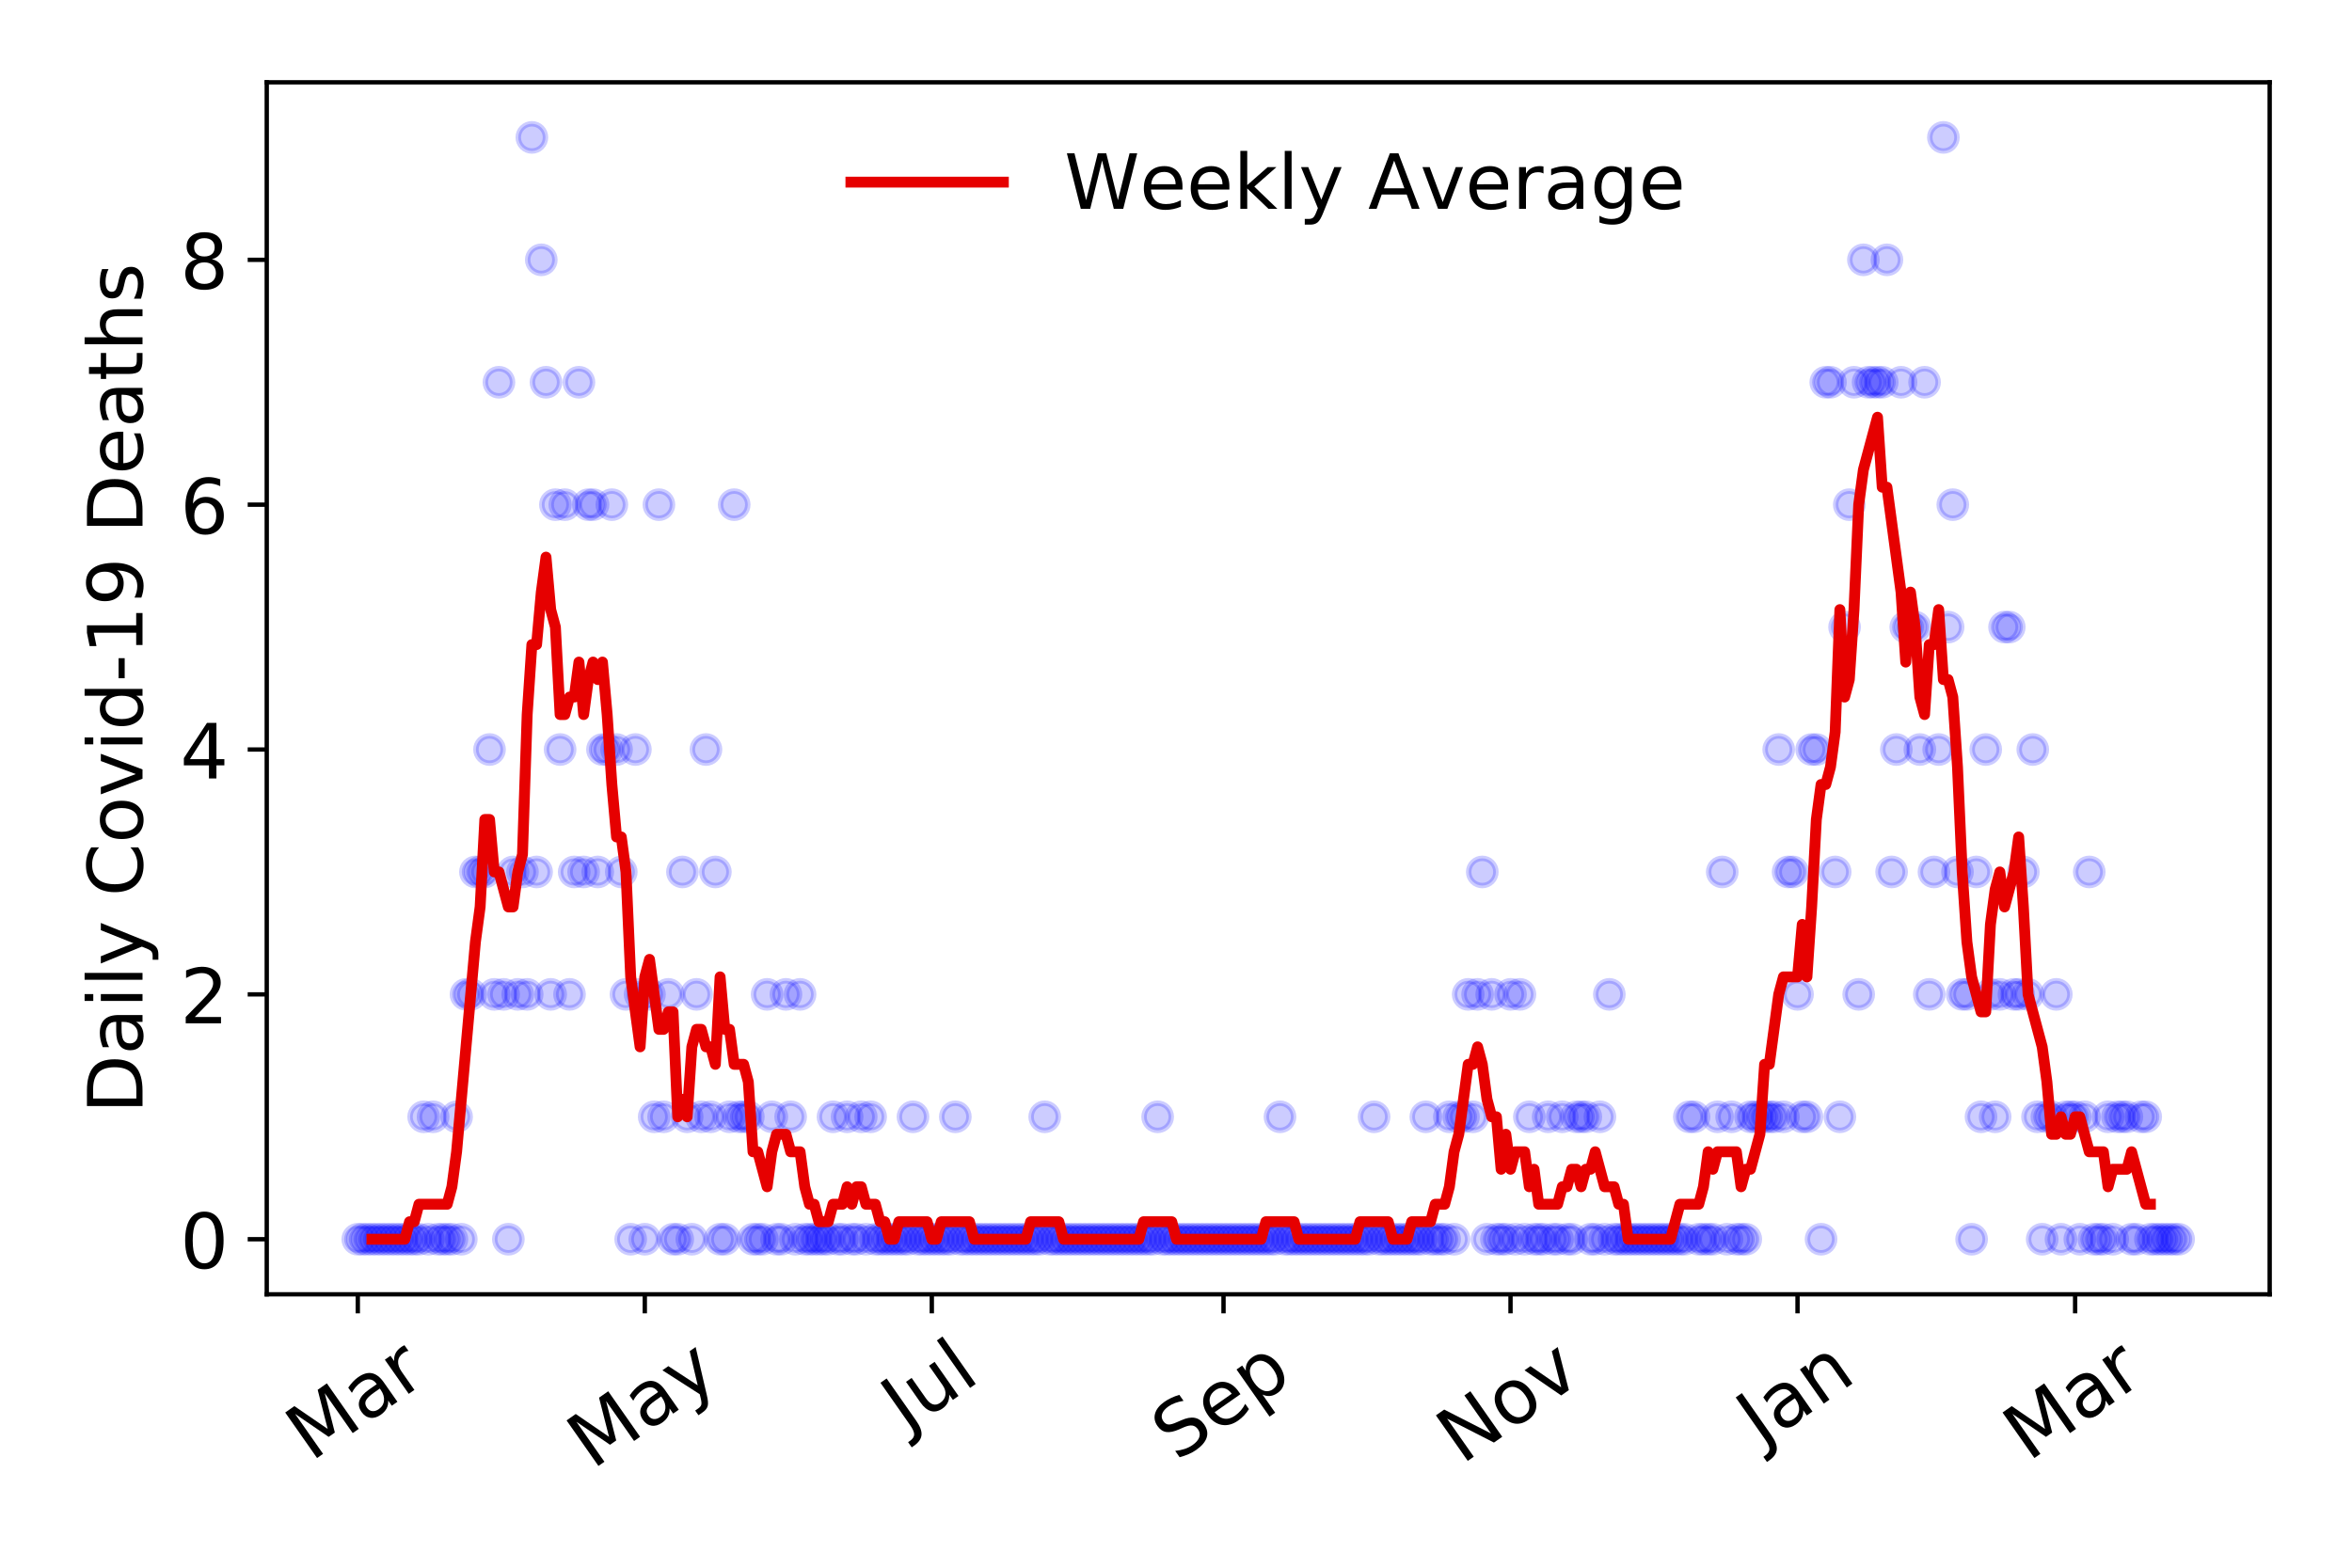 <?xml version="1.0" encoding="utf-8" standalone="no"?>
<!DOCTYPE svg PUBLIC "-//W3C//DTD SVG 1.1//EN"
  "http://www.w3.org/Graphics/SVG/1.1/DTD/svg11.dtd">
<!-- Created with matplotlib (https://matplotlib.org/) -->
<svg height="288pt" version="1.1" viewBox="0 0 432 288" width="432pt" xmlns="http://www.w3.org/2000/svg" xmlns:xlink="http://www.w3.org/1999/xlink">
 <defs>
  <style type="text/css">
*{stroke-linecap:butt;stroke-linejoin:round;}
  </style>
 </defs>
 <g id="figure_1">
  <g id="patch_1">
   <path d="M 0 288 
L 432 288 
L 432 0 
L 0 0 
z
" style="fill:#ffffff;"/>
  </g>
  <g id="axes_1">
   <g id="patch_2">
    <path d="M 48.995 237.778 
L 416.88 237.778 
L 416.88 15.12 
L 48.995 15.12 
z
" style="fill:#ffffff;"/>
   </g>
   <g id="matplotlib.axis_1">
    <g id="xtick_1">
     <g id="line2d_1">
      <defs>
       <path d="M 0 0 
L 0 3.5 
" id="m65104875d1" style="stroke:#000000;stroke-width:0.8;"/>
      </defs>
      <g>
       <use style="stroke:#000000;stroke-width:0.8;" x="65.717" xlink:href="#m65104875d1" y="237.778"/>
      </g>
     </g>
     <g id="text_1">
      <!-- Mar -->
      <defs>
       <path d="M 9.812 72.906 
L 24.516 72.906 
L 43.109 23.297 
L 61.812 72.906 
L 76.516 72.906 
L 76.516 0 
L 66.891 0 
L 66.891 64.016 
L 48.094 14.016 
L 38.188 14.016 
L 19.391 64.016 
L 19.391 0 
L 9.812 0 
z
" id="DejaVuSans-77"/>
       <path d="M 34.281 27.484 
Q 23.391 27.484 19.188 25 
Q 14.984 22.516 14.984 16.5 
Q 14.984 11.719 18.141 8.906 
Q 21.297 6.109 26.703 6.109 
Q 34.188 6.109 38.703 11.406 
Q 43.219 16.703 43.219 25.484 
L 43.219 27.484 
z
M 52.203 31.203 
L 52.203 0 
L 43.219 0 
L 43.219 8.297 
Q 40.141 3.328 35.547 0.953 
Q 30.953 -1.422 24.312 -1.422 
Q 15.922 -1.422 10.953 3.297 
Q 6 8.016 6 15.922 
Q 6 25.141 12.172 29.828 
Q 18.359 34.516 30.609 34.516 
L 43.219 34.516 
L 43.219 35.406 
Q 43.219 41.609 39.141 45 
Q 35.062 48.391 27.688 48.391 
Q 23 48.391 18.547 47.266 
Q 14.109 46.141 10.016 43.891 
L 10.016 52.203 
Q 14.938 54.109 19.578 55.047 
Q 24.219 56 28.609 56 
Q 40.484 56 46.344 49.844 
Q 52.203 43.703 52.203 31.203 
z
" id="DejaVuSans-97"/>
       <path d="M 41.109 46.297 
Q 39.594 47.172 37.812 47.578 
Q 36.031 48 33.891 48 
Q 26.266 48 22.188 43.047 
Q 18.109 38.094 18.109 28.812 
L 18.109 0 
L 9.078 0 
L 9.078 54.688 
L 18.109 54.688 
L 18.109 46.188 
Q 20.953 51.172 25.484 53.578 
Q 30.031 56 36.531 56 
Q 37.453 56 38.578 55.875 
Q 39.703 55.766 41.062 55.516 
z
" id="DejaVuSans-114"/>
      </defs>
      <g transform="translate(57.114 268.643)rotate(-35)scale(0.14 -0.14)">
       <use xlink:href="#DejaVuSans-77"/>
       <use x="86.279" xlink:href="#DejaVuSans-97"/>
       <use x="147.559" xlink:href="#DejaVuSans-114"/>
      </g>
     </g>
    </g>
    <g id="xtick_2">
     <g id="line2d_2">
      <g>
       <use style="stroke:#000000;stroke-width:0.8;" x="118.433" xlink:href="#m65104875d1" y="237.778"/>
      </g>
     </g>
     <g id="text_2">
      <!-- May -->
      <defs>
       <path d="M 32.172 -5.078 
Q 28.375 -14.844 24.75 -17.812 
Q 21.141 -20.797 15.094 -20.797 
L 7.906 -20.797 
L 7.906 -13.281 
L 13.188 -13.281 
Q 16.891 -13.281 18.938 -11.516 
Q 21 -9.766 23.484 -3.219 
L 25.094 0.875 
L 2.984 54.688 
L 12.5 54.688 
L 29.594 11.922 
L 46.688 54.688 
L 56.203 54.688 
z
" id="DejaVuSans-121"/>
      </defs>
      <g transform="translate(108.793 270.094)rotate(-35)scale(0.14 -0.14)">
       <use xlink:href="#DejaVuSans-77"/>
       <use x="86.279" xlink:href="#DejaVuSans-97"/>
       <use x="147.559" xlink:href="#DejaVuSans-121"/>
      </g>
     </g>
    </g>
    <g id="xtick_3">
     <g id="line2d_3">
      <g>
       <use style="stroke:#000000;stroke-width:0.8;" x="171.148" xlink:href="#m65104875d1" y="237.778"/>
      </g>
     </g>
     <g id="text_3">
      <!-- Jul -->
      <defs>
       <path d="M 9.812 72.906 
L 19.672 72.906 
L 19.672 5.078 
Q 19.672 -8.109 14.672 -14.062 
Q 9.672 -20.016 -1.422 -20.016 
L -5.172 -20.016 
L -5.172 -11.719 
L -2.094 -11.719 
Q 4.438 -11.719 7.125 -8.047 
Q 9.812 -4.391 9.812 5.078 
z
" id="DejaVuSans-74"/>
       <path d="M 8.5 21.578 
L 8.5 54.688 
L 17.484 54.688 
L 17.484 21.922 
Q 17.484 14.156 20.5 10.266 
Q 23.531 6.391 29.594 6.391 
Q 36.859 6.391 41.078 11.031 
Q 45.312 15.672 45.312 23.688 
L 45.312 54.688 
L 54.297 54.688 
L 54.297 0 
L 45.312 0 
L 45.312 8.406 
Q 42.047 3.422 37.719 1 
Q 33.406 -1.422 27.688 -1.422 
Q 18.266 -1.422 13.375 4.438 
Q 8.5 10.297 8.5 21.578 
z
M 31.109 56 
z
" id="DejaVuSans-117"/>
       <path d="M 9.422 75.984 
L 18.406 75.984 
L 18.406 0 
L 9.422 0 
z
" id="DejaVuSans-108"/>
      </defs>
      <g transform="translate(166.445 263.181)rotate(-35)scale(0.14 -0.14)">
       <use xlink:href="#DejaVuSans-74"/>
       <use x="29.492" xlink:href="#DejaVuSans-117"/>
       <use x="92.871" xlink:href="#DejaVuSans-108"/>
      </g>
     </g>
    </g>
    <g id="xtick_4">
     <g id="line2d_4">
      <g>
       <use style="stroke:#000000;stroke-width:0.8;" x="224.728" xlink:href="#m65104875d1" y="237.778"/>
      </g>
     </g>
     <g id="text_4">
      <!-- Sep -->
      <defs>
       <path d="M 53.516 70.516 
L 53.516 60.891 
Q 47.906 63.578 42.922 64.891 
Q 37.938 66.219 33.297 66.219 
Q 25.25 66.219 20.875 63.094 
Q 16.5 59.969 16.5 54.203 
Q 16.5 49.359 19.406 46.891 
Q 22.312 44.438 30.422 42.922 
L 36.375 41.703 
Q 47.406 39.594 52.656 34.297 
Q 57.906 29 57.906 20.125 
Q 57.906 9.516 50.797 4.047 
Q 43.703 -1.422 29.984 -1.422 
Q 24.812 -1.422 18.969 -0.25 
Q 13.141 0.922 6.891 3.219 
L 6.891 13.375 
Q 12.891 10.016 18.656 8.297 
Q 24.422 6.594 29.984 6.594 
Q 38.422 6.594 43.016 9.906 
Q 47.609 13.234 47.609 19.391 
Q 47.609 24.75 44.312 27.781 
Q 41.016 30.812 33.5 32.328 
L 27.484 33.5 
Q 16.453 35.688 11.516 40.375 
Q 6.594 45.062 6.594 53.422 
Q 6.594 63.094 13.406 68.656 
Q 20.219 74.219 32.172 74.219 
Q 37.312 74.219 42.625 73.281 
Q 47.953 72.359 53.516 70.516 
z
" id="DejaVuSans-83"/>
       <path d="M 56.203 29.594 
L 56.203 25.203 
L 14.891 25.203 
Q 15.484 15.922 20.484 11.062 
Q 25.484 6.203 34.422 6.203 
Q 39.594 6.203 44.453 7.469 
Q 49.312 8.734 54.109 11.281 
L 54.109 2.781 
Q 49.266 0.734 44.188 -0.344 
Q 39.109 -1.422 33.891 -1.422 
Q 20.797 -1.422 13.156 6.188 
Q 5.516 13.812 5.516 26.812 
Q 5.516 40.234 12.766 48.109 
Q 20.016 56 32.328 56 
Q 43.359 56 49.781 48.891 
Q 56.203 41.797 56.203 29.594 
z
M 47.219 32.234 
Q 47.125 39.594 43.094 43.984 
Q 39.062 48.391 32.422 48.391 
Q 24.906 48.391 20.391 44.141 
Q 15.875 39.891 15.188 32.172 
z
" id="DejaVuSans-101"/>
       <path d="M 18.109 8.203 
L 18.109 -20.797 
L 9.078 -20.797 
L 9.078 54.688 
L 18.109 54.688 
L 18.109 46.391 
Q 20.953 51.266 25.266 53.625 
Q 29.594 56 35.594 56 
Q 45.562 56 51.781 48.094 
Q 58.016 40.188 58.016 27.297 
Q 58.016 14.406 51.781 6.484 
Q 45.562 -1.422 35.594 -1.422 
Q 29.594 -1.422 25.266 0.953 
Q 20.953 3.328 18.109 8.203 
z
M 48.688 27.297 
Q 48.688 37.203 44.609 42.844 
Q 40.531 48.484 33.406 48.484 
Q 26.266 48.484 22.188 42.844 
Q 18.109 37.203 18.109 27.297 
Q 18.109 17.391 22.188 11.75 
Q 26.266 6.109 33.406 6.109 
Q 40.531 6.109 44.609 11.75 
Q 48.688 17.391 48.688 27.297 
z
" id="DejaVuSans-112"/>
      </defs>
      <g transform="translate(216.135 268.629)rotate(-35)scale(0.14 -0.14)">
       <use xlink:href="#DejaVuSans-83"/>
       <use x="63.477" xlink:href="#DejaVuSans-101"/>
       <use x="125" xlink:href="#DejaVuSans-112"/>
      </g>
     </g>
    </g>
    <g id="xtick_5">
     <g id="line2d_5">
      <g>
       <use style="stroke:#000000;stroke-width:0.8;" x="277.443" xlink:href="#m65104875d1" y="237.778"/>
      </g>
     </g>
     <g id="text_5">
      <!-- Nov -->
      <defs>
       <path d="M 9.812 72.906 
L 23.094 72.906 
L 55.422 11.922 
L 55.422 72.906 
L 64.984 72.906 
L 64.984 0 
L 51.703 0 
L 19.391 60.984 
L 19.391 0 
L 9.812 0 
z
" id="DejaVuSans-78"/>
       <path d="M 30.609 48.391 
Q 23.391 48.391 19.188 42.75 
Q 14.984 37.109 14.984 27.297 
Q 14.984 17.484 19.156 11.844 
Q 23.344 6.203 30.609 6.203 
Q 37.797 6.203 41.984 11.859 
Q 46.188 17.531 46.188 27.297 
Q 46.188 37.016 41.984 42.703 
Q 37.797 48.391 30.609 48.391 
z
M 30.609 56 
Q 42.328 56 49.016 48.375 
Q 55.719 40.766 55.719 27.297 
Q 55.719 13.875 49.016 6.219 
Q 42.328 -1.422 30.609 -1.422 
Q 18.844 -1.422 12.172 6.219 
Q 5.516 13.875 5.516 27.297 
Q 5.516 40.766 12.172 48.375 
Q 18.844 56 30.609 56 
z
" id="DejaVuSans-111"/>
       <path d="M 2.984 54.688 
L 12.5 54.688 
L 29.594 8.797 
L 46.688 54.688 
L 56.203 54.688 
L 35.688 0 
L 23.484 0 
z
" id="DejaVuSans-118"/>
      </defs>
      <g transform="translate(268.467 269.166)rotate(-35)scale(0.14 -0.14)">
       <use xlink:href="#DejaVuSans-78"/>
       <use x="74.805" xlink:href="#DejaVuSans-111"/>
       <use x="135.986" xlink:href="#DejaVuSans-118"/>
      </g>
     </g>
    </g>
    <g id="xtick_6">
     <g id="line2d_6">
      <g>
       <use style="stroke:#000000;stroke-width:0.8;" x="330.159" xlink:href="#m65104875d1" y="237.778"/>
      </g>
     </g>
     <g id="text_6">
      <!-- Jan -->
      <defs>
       <path d="M 54.891 33.016 
L 54.891 0 
L 45.906 0 
L 45.906 32.719 
Q 45.906 40.484 42.875 44.328 
Q 39.844 48.188 33.797 48.188 
Q 26.516 48.188 22.312 43.547 
Q 18.109 38.922 18.109 30.906 
L 18.109 0 
L 9.078 0 
L 9.078 54.688 
L 18.109 54.688 
L 18.109 46.188 
Q 21.344 51.125 25.703 53.562 
Q 30.078 56 35.797 56 
Q 45.219 56 50.047 50.172 
Q 54.891 44.344 54.891 33.016 
z
" id="DejaVuSans-110"/>
      </defs>
      <g transform="translate(323.535 265.871)rotate(-35)scale(0.14 -0.14)">
       <use xlink:href="#DejaVuSans-74"/>
       <use x="29.492" xlink:href="#DejaVuSans-97"/>
       <use x="90.771" xlink:href="#DejaVuSans-110"/>
      </g>
     </g>
    </g>
    <g id="xtick_7">
     <g id="line2d_7">
      <g>
       <use style="stroke:#000000;stroke-width:0.8;" x="381.146" xlink:href="#m65104875d1" y="237.778"/>
      </g>
     </g>
     <g id="text_7">
      <!-- Mar -->
      <g transform="translate(372.543 268.643)rotate(-35)scale(0.14 -0.14)">
       <use xlink:href="#DejaVuSans-77"/>
       <use x="86.279" xlink:href="#DejaVuSans-97"/>
       <use x="147.559" xlink:href="#DejaVuSans-114"/>
      </g>
     </g>
    </g>
   </g>
   <g id="matplotlib.axis_2">
    <g id="ytick_1">
     <g id="line2d_8">
      <defs>
       <path d="M 0 0 
L -3.5 0 
" id="m9dc09541f2" style="stroke:#000000;stroke-width:0.8;"/>
      </defs>
      <g>
       <use style="stroke:#000000;stroke-width:0.8;" x="48.995" xlink:href="#m9dc09541f2" y="227.657"/>
      </g>
     </g>
     <g id="text_8">
      <!-- 0 -->
      <defs>
       <path d="M 31.781 66.406 
Q 24.172 66.406 20.328 58.906 
Q 16.5 51.422 16.5 36.375 
Q 16.5 21.391 20.328 13.891 
Q 24.172 6.391 31.781 6.391 
Q 39.453 6.391 43.281 13.891 
Q 47.125 21.391 47.125 36.375 
Q 47.125 51.422 43.281 58.906 
Q 39.453 66.406 31.781 66.406 
z
M 31.781 74.219 
Q 44.047 74.219 50.516 64.516 
Q 56.984 54.828 56.984 36.375 
Q 56.984 17.969 50.516 8.266 
Q 44.047 -1.422 31.781 -1.422 
Q 19.531 -1.422 13.062 8.266 
Q 6.594 17.969 6.594 36.375 
Q 6.594 54.828 13.062 64.516 
Q 19.531 74.219 31.781 74.219 
z
" id="DejaVuSans-48"/>
      </defs>
      <g transform="translate(33.087 232.976)scale(0.14 -0.14)">
       <use xlink:href="#DejaVuSans-48"/>
      </g>
     </g>
    </g>
    <g id="ytick_2">
     <g id="line2d_9">
      <g>
       <use style="stroke:#000000;stroke-width:0.8;" x="48.995" xlink:href="#m9dc09541f2" y="182.676"/>
      </g>
     </g>
     <g id="text_9">
      <!-- 2 -->
      <defs>
       <path d="M 19.188 8.297 
L 53.609 8.297 
L 53.609 0 
L 7.328 0 
L 7.328 8.297 
Q 12.938 14.109 22.625 23.891 
Q 32.328 33.688 34.812 36.531 
Q 39.547 41.844 41.422 45.531 
Q 43.312 49.219 43.312 52.781 
Q 43.312 58.594 39.234 62.25 
Q 35.156 65.922 28.609 65.922 
Q 23.969 65.922 18.812 64.312 
Q 13.672 62.703 7.812 59.422 
L 7.812 69.391 
Q 13.766 71.781 18.938 73 
Q 24.125 74.219 28.422 74.219 
Q 39.75 74.219 46.484 68.547 
Q 53.219 62.891 53.219 53.422 
Q 53.219 48.922 51.531 44.891 
Q 49.859 40.875 45.406 35.406 
Q 44.188 33.984 37.641 27.219 
Q 31.109 20.453 19.188 8.297 
z
" id="DejaVuSans-50"/>
      </defs>
      <g transform="translate(33.087 187.995)scale(0.14 -0.14)">
       <use xlink:href="#DejaVuSans-50"/>
      </g>
     </g>
    </g>
    <g id="ytick_3">
     <g id="line2d_10">
      <g>
       <use style="stroke:#000000;stroke-width:0.8;" x="48.995" xlink:href="#m9dc09541f2" y="137.694"/>
      </g>
     </g>
     <g id="text_10">
      <!-- 4 -->
      <defs>
       <path d="M 37.797 64.312 
L 12.891 25.391 
L 37.797 25.391 
z
M 35.203 72.906 
L 47.609 72.906 
L 47.609 25.391 
L 58.016 25.391 
L 58.016 17.188 
L 47.609 17.188 
L 47.609 0 
L 37.797 0 
L 37.797 17.188 
L 4.891 17.188 
L 4.891 26.703 
z
" id="DejaVuSans-52"/>
      </defs>
      <g transform="translate(33.087 143.013)scale(0.14 -0.14)">
       <use xlink:href="#DejaVuSans-52"/>
      </g>
     </g>
    </g>
    <g id="ytick_4">
     <g id="line2d_11">
      <g>
       <use style="stroke:#000000;stroke-width:0.8;" x="48.995" xlink:href="#m9dc09541f2" y="92.713"/>
      </g>
     </g>
     <g id="text_11">
      <!-- 6 -->
      <defs>
       <path d="M 33.016 40.375 
Q 26.375 40.375 22.484 35.828 
Q 18.609 31.297 18.609 23.391 
Q 18.609 15.531 22.484 10.953 
Q 26.375 6.391 33.016 6.391 
Q 39.656 6.391 43.531 10.953 
Q 47.406 15.531 47.406 23.391 
Q 47.406 31.297 43.531 35.828 
Q 39.656 40.375 33.016 40.375 
z
M 52.594 71.297 
L 52.594 62.312 
Q 48.875 64.062 45.094 64.984 
Q 41.312 65.922 37.594 65.922 
Q 27.828 65.922 22.672 59.328 
Q 17.531 52.734 16.797 39.406 
Q 19.672 43.656 24.016 45.922 
Q 28.375 48.188 33.594 48.188 
Q 44.578 48.188 50.953 41.516 
Q 57.328 34.859 57.328 23.391 
Q 57.328 12.156 50.688 5.359 
Q 44.047 -1.422 33.016 -1.422 
Q 20.359 -1.422 13.672 8.266 
Q 6.984 17.969 6.984 36.375 
Q 6.984 53.656 15.188 63.938 
Q 23.391 74.219 37.203 74.219 
Q 40.922 74.219 44.703 73.484 
Q 48.484 72.75 52.594 71.297 
z
" id="DejaVuSans-54"/>
      </defs>
      <g transform="translate(33.087 98.032)scale(0.14 -0.14)">
       <use xlink:href="#DejaVuSans-54"/>
      </g>
     </g>
    </g>
    <g id="ytick_5">
     <g id="line2d_12">
      <g>
       <use style="stroke:#000000;stroke-width:0.8;" x="48.995" xlink:href="#m9dc09541f2" y="47.732"/>
      </g>
     </g>
     <g id="text_12">
      <!-- 8 -->
      <defs>
       <path d="M 31.781 34.625 
Q 24.75 34.625 20.719 30.859 
Q 16.703 27.094 16.703 20.516 
Q 16.703 13.922 20.719 10.156 
Q 24.75 6.391 31.781 6.391 
Q 38.812 6.391 42.859 10.172 
Q 46.922 13.969 46.922 20.516 
Q 46.922 27.094 42.891 30.859 
Q 38.875 34.625 31.781 34.625 
z
M 21.922 38.812 
Q 15.578 40.375 12.031 44.719 
Q 8.5 49.078 8.5 55.328 
Q 8.5 64.062 14.719 69.141 
Q 20.953 74.219 31.781 74.219 
Q 42.672 74.219 48.875 69.141 
Q 55.078 64.062 55.078 55.328 
Q 55.078 49.078 51.531 44.719 
Q 48 40.375 41.703 38.812 
Q 48.828 37.156 52.797 32.312 
Q 56.781 27.484 56.781 20.516 
Q 56.781 9.906 50.312 4.234 
Q 43.844 -1.422 31.781 -1.422 
Q 19.734 -1.422 13.25 4.234 
Q 6.781 9.906 6.781 20.516 
Q 6.781 27.484 10.781 32.312 
Q 14.797 37.156 21.922 38.812 
z
M 18.312 54.391 
Q 18.312 48.734 21.844 45.562 
Q 25.391 42.391 31.781 42.391 
Q 38.141 42.391 41.719 45.562 
Q 45.312 48.734 45.312 54.391 
Q 45.312 60.062 41.719 63.234 
Q 38.141 66.406 31.781 66.406 
Q 25.391 66.406 21.844 63.234 
Q 18.312 60.062 18.312 54.391 
z
" id="DejaVuSans-56"/>
      </defs>
      <g transform="translate(33.087 53.05)scale(0.14 -0.14)">
       <use xlink:href="#DejaVuSans-56"/>
      </g>
     </g>
    </g>
    <g id="text_13">
     <!-- Daily Covid-19 Deaths -->
     <defs>
      <path d="M 19.672 64.797 
L 19.672 8.109 
L 31.594 8.109 
Q 46.688 8.109 53.688 14.938 
Q 60.688 21.781 60.688 36.531 
Q 60.688 51.172 53.688 57.984 
Q 46.688 64.797 31.594 64.797 
z
M 9.812 72.906 
L 30.078 72.906 
Q 51.266 72.906 61.172 64.094 
Q 71.094 55.281 71.094 36.531 
Q 71.094 17.672 61.125 8.828 
Q 51.172 0 30.078 0 
L 9.812 0 
z
" id="DejaVuSans-68"/>
      <path d="M 9.422 54.688 
L 18.406 54.688 
L 18.406 0 
L 9.422 0 
z
M 9.422 75.984 
L 18.406 75.984 
L 18.406 64.594 
L 9.422 64.594 
z
" id="DejaVuSans-105"/>
      <path id="DejaVuSans-32"/>
      <path d="M 64.406 67.281 
L 64.406 56.891 
Q 59.422 61.531 53.781 63.812 
Q 48.141 66.109 41.797 66.109 
Q 29.297 66.109 22.656 58.469 
Q 16.016 50.828 16.016 36.375 
Q 16.016 21.969 22.656 14.328 
Q 29.297 6.688 41.797 6.688 
Q 48.141 6.688 53.781 8.984 
Q 59.422 11.281 64.406 15.922 
L 64.406 5.609 
Q 59.234 2.094 53.438 0.328 
Q 47.656 -1.422 41.219 -1.422 
Q 24.656 -1.422 15.125 8.703 
Q 5.609 18.844 5.609 36.375 
Q 5.609 53.953 15.125 64.078 
Q 24.656 74.219 41.219 74.219 
Q 47.75 74.219 53.531 72.484 
Q 59.328 70.75 64.406 67.281 
z
" id="DejaVuSans-67"/>
      <path d="M 45.406 46.391 
L 45.406 75.984 
L 54.391 75.984 
L 54.391 0 
L 45.406 0 
L 45.406 8.203 
Q 42.578 3.328 38.25 0.953 
Q 33.938 -1.422 27.875 -1.422 
Q 17.969 -1.422 11.734 6.484 
Q 5.516 14.406 5.516 27.297 
Q 5.516 40.188 11.734 48.094 
Q 17.969 56 27.875 56 
Q 33.938 56 38.25 53.625 
Q 42.578 51.266 45.406 46.391 
z
M 14.797 27.297 
Q 14.797 17.391 18.875 11.75 
Q 22.953 6.109 30.078 6.109 
Q 37.203 6.109 41.297 11.75 
Q 45.406 17.391 45.406 27.297 
Q 45.406 37.203 41.297 42.844 
Q 37.203 48.484 30.078 48.484 
Q 22.953 48.484 18.875 42.844 
Q 14.797 37.203 14.797 27.297 
z
" id="DejaVuSans-100"/>
      <path d="M 4.891 31.391 
L 31.203 31.391 
L 31.203 23.391 
L 4.891 23.391 
z
" id="DejaVuSans-45"/>
      <path d="M 12.406 8.297 
L 28.516 8.297 
L 28.516 63.922 
L 10.984 60.406 
L 10.984 69.391 
L 28.422 72.906 
L 38.281 72.906 
L 38.281 8.297 
L 54.391 8.297 
L 54.391 0 
L 12.406 0 
z
" id="DejaVuSans-49"/>
      <path d="M 10.984 1.516 
L 10.984 10.5 
Q 14.703 8.734 18.5 7.812 
Q 22.312 6.891 25.984 6.891 
Q 35.75 6.891 40.891 13.453 
Q 46.047 20.016 46.781 33.406 
Q 43.953 29.203 39.594 26.953 
Q 35.25 24.703 29.984 24.703 
Q 19.047 24.703 12.672 31.312 
Q 6.297 37.938 6.297 49.422 
Q 6.297 60.641 12.938 67.422 
Q 19.578 74.219 30.609 74.219 
Q 43.266 74.219 49.922 64.516 
Q 56.594 54.828 56.594 36.375 
Q 56.594 19.141 48.406 8.859 
Q 40.234 -1.422 26.422 -1.422 
Q 22.703 -1.422 18.891 -0.688 
Q 15.094 0.047 10.984 1.516 
z
M 30.609 32.422 
Q 37.25 32.422 41.125 36.953 
Q 45.016 41.5 45.016 49.422 
Q 45.016 57.281 41.125 61.844 
Q 37.25 66.406 30.609 66.406 
Q 23.969 66.406 20.094 61.844 
Q 16.219 57.281 16.219 49.422 
Q 16.219 41.5 20.094 36.953 
Q 23.969 32.422 30.609 32.422 
z
" id="DejaVuSans-57"/>
      <path d="M 18.312 70.219 
L 18.312 54.688 
L 36.812 54.688 
L 36.812 47.703 
L 18.312 47.703 
L 18.312 18.016 
Q 18.312 11.328 20.141 9.422 
Q 21.969 7.516 27.594 7.516 
L 36.812 7.516 
L 36.812 0 
L 27.594 0 
Q 17.188 0 13.234 3.875 
Q 9.281 7.766 9.281 18.016 
L 9.281 47.703 
L 2.688 47.703 
L 2.688 54.688 
L 9.281 54.688 
L 9.281 70.219 
z
" id="DejaVuSans-116"/>
      <path d="M 54.891 33.016 
L 54.891 0 
L 45.906 0 
L 45.906 32.719 
Q 45.906 40.484 42.875 44.328 
Q 39.844 48.188 33.797 48.188 
Q 26.516 48.188 22.312 43.547 
Q 18.109 38.922 18.109 30.906 
L 18.109 0 
L 9.078 0 
L 9.078 75.984 
L 18.109 75.984 
L 18.109 46.188 
Q 21.344 51.125 25.703 53.562 
Q 30.078 56 35.797 56 
Q 45.219 56 50.047 50.172 
Q 54.891 44.344 54.891 33.016 
z
" id="DejaVuSans-104"/>
      <path d="M 44.281 53.078 
L 44.281 44.578 
Q 40.484 46.531 36.375 47.5 
Q 32.281 48.484 27.875 48.484 
Q 21.188 48.484 17.844 46.438 
Q 14.5 44.391 14.5 40.281 
Q 14.5 37.156 16.891 35.375 
Q 19.281 33.594 26.516 31.984 
L 29.594 31.297 
Q 39.156 29.25 43.188 25.516 
Q 47.219 21.781 47.219 15.094 
Q 47.219 7.469 41.188 3.016 
Q 35.156 -1.422 24.609 -1.422 
Q 20.219 -1.422 15.453 -0.562 
Q 10.688 0.297 5.422 2 
L 5.422 11.281 
Q 10.406 8.688 15.234 7.391 
Q 20.062 6.109 24.812 6.109 
Q 31.156 6.109 34.562 8.281 
Q 37.984 10.453 37.984 14.406 
Q 37.984 18.062 35.516 20.016 
Q 33.062 21.969 24.703 23.781 
L 21.578 24.516 
Q 13.234 26.266 9.516 29.906 
Q 5.812 33.547 5.812 39.891 
Q 5.812 47.609 11.281 51.797 
Q 16.75 56 26.812 56 
Q 31.781 56 36.172 55.266 
Q 40.578 54.547 44.281 53.078 
z
" id="DejaVuSans-115"/>
     </defs>
     <g transform="translate(26.176 204.56)rotate(-90)scale(0.14 -0.14)">
      <use xlink:href="#DejaVuSans-68"/>
      <use x="77.002" xlink:href="#DejaVuSans-97"/>
      <use x="138.281" xlink:href="#DejaVuSans-105"/>
      <use x="166.064" xlink:href="#DejaVuSans-108"/>
      <use x="193.848" xlink:href="#DejaVuSans-121"/>
      <use x="253.027" xlink:href="#DejaVuSans-32"/>
      <use x="284.814" xlink:href="#DejaVuSans-67"/>
      <use x="354.639" xlink:href="#DejaVuSans-111"/>
      <use x="415.82" xlink:href="#DejaVuSans-118"/>
      <use x="475" xlink:href="#DejaVuSans-105"/>
      <use x="502.783" xlink:href="#DejaVuSans-100"/>
      <use x="566.26" xlink:href="#DejaVuSans-45"/>
      <use x="602.344" xlink:href="#DejaVuSans-49"/>
      <use x="665.967" xlink:href="#DejaVuSans-57"/>
      <use x="729.59" xlink:href="#DejaVuSans-32"/>
      <use x="761.377" xlink:href="#DejaVuSans-68"/>
      <use x="838.379" xlink:href="#DejaVuSans-101"/>
      <use x="899.902" xlink:href="#DejaVuSans-97"/>
      <use x="961.182" xlink:href="#DejaVuSans-116"/>
      <use x="1000.391" xlink:href="#DejaVuSans-104"/>
      <use x="1063.77" xlink:href="#DejaVuSans-115"/>
     </g>
    </g>
   </g>
   <g id="line2d_13">
    <defs>
     <path d="M 0 2.5 
C 0.663 2.5 1.299 2.237 1.768 1.768 
C 2.237 1.299 2.5 0.663 2.5 0 
C 2.5 -0.663 2.237 -1.299 1.768 -1.768 
C 1.299 -2.237 0.663 -2.5 0 -2.5 
C -0.663 -2.5 -1.299 -2.237 -1.768 -1.768 
C -2.237 -1.299 -2.5 -0.663 -2.5 0 
C -2.5 0.663 -2.237 1.299 -1.768 1.768 
C -1.299 2.237 -0.663 2.5 0 2.5 
z
" id="m45e829be39" style="stroke:#0000ff;stroke-opacity:0.2;"/>
    </defs>
    <g clip-path="url(#p346663b651)">
     <use style="fill:#0000ff;fill-opacity:0.2;stroke:#0000ff;stroke-opacity:0.2;" x="65.717" xlink:href="#m45e829be39" y="227.657"/>
     <use style="fill:#0000ff;fill-opacity:0.2;stroke:#0000ff;stroke-opacity:0.2;" x="66.581" xlink:href="#m45e829be39" y="227.657"/>
     <use style="fill:#0000ff;fill-opacity:0.2;stroke:#0000ff;stroke-opacity:0.2;" x="67.445" xlink:href="#m45e829be39" y="227.657"/>
     <use style="fill:#0000ff;fill-opacity:0.2;stroke:#0000ff;stroke-opacity:0.2;" x="68.31" xlink:href="#m45e829be39" y="227.657"/>
     <use style="fill:#0000ff;fill-opacity:0.2;stroke:#0000ff;stroke-opacity:0.2;" x="69.174" xlink:href="#m45e829be39" y="227.657"/>
     <use style="fill:#0000ff;fill-opacity:0.2;stroke:#0000ff;stroke-opacity:0.2;" x="70.038" xlink:href="#m45e829be39" y="227.657"/>
     <use style="fill:#0000ff;fill-opacity:0.2;stroke:#0000ff;stroke-opacity:0.2;" x="70.902" xlink:href="#m45e829be39" y="227.657"/>
     <use style="fill:#0000ff;fill-opacity:0.2;stroke:#0000ff;stroke-opacity:0.2;" x="71.766" xlink:href="#m45e829be39" y="227.657"/>
     <use style="fill:#0000ff;fill-opacity:0.2;stroke:#0000ff;stroke-opacity:0.2;" x="72.631" xlink:href="#m45e829be39" y="227.657"/>
     <use style="fill:#0000ff;fill-opacity:0.2;stroke:#0000ff;stroke-opacity:0.2;" x="73.495" xlink:href="#m45e829be39" y="227.657"/>
     <use style="fill:#0000ff;fill-opacity:0.2;stroke:#0000ff;stroke-opacity:0.2;" x="74.359" xlink:href="#m45e829be39" y="227.657"/>
     <use style="fill:#0000ff;fill-opacity:0.2;stroke:#0000ff;stroke-opacity:0.2;" x="75.223" xlink:href="#m45e829be39" y="227.657"/>
     <use style="fill:#0000ff;fill-opacity:0.2;stroke:#0000ff;stroke-opacity:0.2;" x="76.087" xlink:href="#m45e829be39" y="227.657"/>
     <use style="fill:#0000ff;fill-opacity:0.2;stroke:#0000ff;stroke-opacity:0.2;" x="76.951" xlink:href="#m45e829be39" y="227.657"/>
     <use style="fill:#0000ff;fill-opacity:0.2;stroke:#0000ff;stroke-opacity:0.2;" x="77.816" xlink:href="#m45e829be39" y="205.167"/>
     <use style="fill:#0000ff;fill-opacity:0.2;stroke:#0000ff;stroke-opacity:0.2;" x="78.68" xlink:href="#m45e829be39" y="227.657"/>
     <use style="fill:#0000ff;fill-opacity:0.2;stroke:#0000ff;stroke-opacity:0.2;" x="79.544" xlink:href="#m45e829be39" y="205.167"/>
     <use style="fill:#0000ff;fill-opacity:0.2;stroke:#0000ff;stroke-opacity:0.2;" x="80.408" xlink:href="#m45e829be39" y="227.657"/>
     <use style="fill:#0000ff;fill-opacity:0.2;stroke:#0000ff;stroke-opacity:0.2;" x="81.272" xlink:href="#m45e829be39" y="227.657"/>
     <use style="fill:#0000ff;fill-opacity:0.2;stroke:#0000ff;stroke-opacity:0.2;" x="82.137" xlink:href="#m45e829be39" y="227.657"/>
     <use style="fill:#0000ff;fill-opacity:0.2;stroke:#0000ff;stroke-opacity:0.2;" x="83.001" xlink:href="#m45e829be39" y="227.657"/>
     <use style="fill:#0000ff;fill-opacity:0.2;stroke:#0000ff;stroke-opacity:0.2;" x="83.865" xlink:href="#m45e829be39" y="205.167"/>
     <use style="fill:#0000ff;fill-opacity:0.2;stroke:#0000ff;stroke-opacity:0.2;" x="84.729" xlink:href="#m45e829be39" y="227.657"/>
     <use style="fill:#0000ff;fill-opacity:0.2;stroke:#0000ff;stroke-opacity:0.2;" x="85.593" xlink:href="#m45e829be39" y="182.676"/>
     <use style="fill:#0000ff;fill-opacity:0.2;stroke:#0000ff;stroke-opacity:0.2;" x="86.458" xlink:href="#m45e829be39" y="182.676"/>
     <use style="fill:#0000ff;fill-opacity:0.2;stroke:#0000ff;stroke-opacity:0.2;" x="87.322" xlink:href="#m45e829be39" y="160.185"/>
     <use style="fill:#0000ff;fill-opacity:0.2;stroke:#0000ff;stroke-opacity:0.2;" x="88.186" xlink:href="#m45e829be39" y="160.185"/>
     <use style="fill:#0000ff;fill-opacity:0.2;stroke:#0000ff;stroke-opacity:0.2;" x="89.05" xlink:href="#m45e829be39" y="160.185"/>
     <use style="fill:#0000ff;fill-opacity:0.2;stroke:#0000ff;stroke-opacity:0.2;" x="89.914" xlink:href="#m45e829be39" y="137.694"/>
     <use style="fill:#0000ff;fill-opacity:0.2;stroke:#0000ff;stroke-opacity:0.2;" x="90.779" xlink:href="#m45e829be39" y="182.676"/>
     <use style="fill:#0000ff;fill-opacity:0.2;stroke:#0000ff;stroke-opacity:0.2;" x="91.643" xlink:href="#m45e829be39" y="70.222"/>
     <use style="fill:#0000ff;fill-opacity:0.2;stroke:#0000ff;stroke-opacity:0.2;" x="92.507" xlink:href="#m45e829be39" y="182.676"/>
     <use style="fill:#0000ff;fill-opacity:0.2;stroke:#0000ff;stroke-opacity:0.2;" x="93.371" xlink:href="#m45e829be39" y="227.657"/>
     <use style="fill:#0000ff;fill-opacity:0.2;stroke:#0000ff;stroke-opacity:0.2;" x="94.235" xlink:href="#m45e829be39" y="160.185"/>
     <use style="fill:#0000ff;fill-opacity:0.2;stroke:#0000ff;stroke-opacity:0.2;" x="95.099" xlink:href="#m45e829be39" y="182.676"/>
     <use style="fill:#0000ff;fill-opacity:0.2;stroke:#0000ff;stroke-opacity:0.2;" x="95.964" xlink:href="#m45e829be39" y="160.185"/>
     <use style="fill:#0000ff;fill-opacity:0.2;stroke:#0000ff;stroke-opacity:0.2;" x="96.828" xlink:href="#m45e829be39" y="182.676"/>
     <use style="fill:#0000ff;fill-opacity:0.2;stroke:#0000ff;stroke-opacity:0.2;" x="97.692" xlink:href="#m45e829be39" y="25.241"/>
     <use style="fill:#0000ff;fill-opacity:0.2;stroke:#0000ff;stroke-opacity:0.2;" x="98.556" xlink:href="#m45e829be39" y="160.185"/>
     <use style="fill:#0000ff;fill-opacity:0.2;stroke:#0000ff;stroke-opacity:0.2;" x="99.42" xlink:href="#m45e829be39" y="47.732"/>
     <use style="fill:#0000ff;fill-opacity:0.2;stroke:#0000ff;stroke-opacity:0.2;" x="100.285" xlink:href="#m45e829be39" y="70.222"/>
     <use style="fill:#0000ff;fill-opacity:0.2;stroke:#0000ff;stroke-opacity:0.2;" x="101.149" xlink:href="#m45e829be39" y="182.676"/>
     <use style="fill:#0000ff;fill-opacity:0.2;stroke:#0000ff;stroke-opacity:0.2;" x="102.013" xlink:href="#m45e829be39" y="92.713"/>
     <use style="fill:#0000ff;fill-opacity:0.2;stroke:#0000ff;stroke-opacity:0.2;" x="102.877" xlink:href="#m45e829be39" y="137.694"/>
     <use style="fill:#0000ff;fill-opacity:0.2;stroke:#0000ff;stroke-opacity:0.2;" x="103.741" xlink:href="#m45e829be39" y="92.713"/>
     <use style="fill:#0000ff;fill-opacity:0.2;stroke:#0000ff;stroke-opacity:0.2;" x="104.606" xlink:href="#m45e829be39" y="182.676"/>
     <use style="fill:#0000ff;fill-opacity:0.2;stroke:#0000ff;stroke-opacity:0.2;" x="105.47" xlink:href="#m45e829be39" y="160.185"/>
     <use style="fill:#0000ff;fill-opacity:0.2;stroke:#0000ff;stroke-opacity:0.2;" x="106.334" xlink:href="#m45e829be39" y="70.222"/>
     <use style="fill:#0000ff;fill-opacity:0.2;stroke:#0000ff;stroke-opacity:0.2;" x="107.198" xlink:href="#m45e829be39" y="160.185"/>
     <use style="fill:#0000ff;fill-opacity:0.2;stroke:#0000ff;stroke-opacity:0.2;" x="108.062" xlink:href="#m45e829be39" y="92.713"/>
     <use style="fill:#0000ff;fill-opacity:0.2;stroke:#0000ff;stroke-opacity:0.2;" x="108.926" xlink:href="#m45e829be39" y="92.713"/>
     <use style="fill:#0000ff;fill-opacity:0.2;stroke:#0000ff;stroke-opacity:0.2;" x="109.791" xlink:href="#m45e829be39" y="160.185"/>
     <use style="fill:#0000ff;fill-opacity:0.2;stroke:#0000ff;stroke-opacity:0.2;" x="110.655" xlink:href="#m45e829be39" y="137.694"/>
     <use style="fill:#0000ff;fill-opacity:0.2;stroke:#0000ff;stroke-opacity:0.2;" x="111.519" xlink:href="#m45e829be39" y="137.694"/>
     <use style="fill:#0000ff;fill-opacity:0.2;stroke:#0000ff;stroke-opacity:0.2;" x="112.383" xlink:href="#m45e829be39" y="92.713"/>
     <use style="fill:#0000ff;fill-opacity:0.2;stroke:#0000ff;stroke-opacity:0.2;" x="113.247" xlink:href="#m45e829be39" y="137.694"/>
     <use style="fill:#0000ff;fill-opacity:0.2;stroke:#0000ff;stroke-opacity:0.2;" x="114.112" xlink:href="#m45e829be39" y="160.185"/>
     <use style="fill:#0000ff;fill-opacity:0.2;stroke:#0000ff;stroke-opacity:0.2;" x="114.976" xlink:href="#m45e829be39" y="182.676"/>
     <use style="fill:#0000ff;fill-opacity:0.2;stroke:#0000ff;stroke-opacity:0.2;" x="115.84" xlink:href="#m45e829be39" y="227.657"/>
     <use style="fill:#0000ff;fill-opacity:0.2;stroke:#0000ff;stroke-opacity:0.2;" x="116.704" xlink:href="#m45e829be39" y="137.694"/>
     <use style="fill:#0000ff;fill-opacity:0.2;stroke:#0000ff;stroke-opacity:0.2;" x="117.568" xlink:href="#m45e829be39" y="182.676"/>
     <use style="fill:#0000ff;fill-opacity:0.2;stroke:#0000ff;stroke-opacity:0.2;" x="118.433" xlink:href="#m45e829be39" y="227.657"/>
     <use style="fill:#0000ff;fill-opacity:0.2;stroke:#0000ff;stroke-opacity:0.2;" x="119.297" xlink:href="#m45e829be39" y="182.676"/>
     <use style="fill:#0000ff;fill-opacity:0.2;stroke:#0000ff;stroke-opacity:0.2;" x="120.161" xlink:href="#m45e829be39" y="205.167"/>
     <use style="fill:#0000ff;fill-opacity:0.2;stroke:#0000ff;stroke-opacity:0.2;" x="121.025" xlink:href="#m45e829be39" y="92.713"/>
     <use style="fill:#0000ff;fill-opacity:0.2;stroke:#0000ff;stroke-opacity:0.2;" x="121.889" xlink:href="#m45e829be39" y="205.167"/>
     <use style="fill:#0000ff;fill-opacity:0.2;stroke:#0000ff;stroke-opacity:0.2;" x="122.753" xlink:href="#m45e829be39" y="182.676"/>
     <use style="fill:#0000ff;fill-opacity:0.2;stroke:#0000ff;stroke-opacity:0.2;" x="123.618" xlink:href="#m45e829be39" y="227.657"/>
     <use style="fill:#0000ff;fill-opacity:0.2;stroke:#0000ff;stroke-opacity:0.2;" x="124.482" xlink:href="#m45e829be39" y="227.657"/>
     <use style="fill:#0000ff;fill-opacity:0.2;stroke:#0000ff;stroke-opacity:0.2;" x="125.346" xlink:href="#m45e829be39" y="160.185"/>
     <use style="fill:#0000ff;fill-opacity:0.2;stroke:#0000ff;stroke-opacity:0.2;" x="126.21" xlink:href="#m45e829be39" y="205.167"/>
     <use style="fill:#0000ff;fill-opacity:0.2;stroke:#0000ff;stroke-opacity:0.2;" x="127.074" xlink:href="#m45e829be39" y="227.657"/>
     <use style="fill:#0000ff;fill-opacity:0.2;stroke:#0000ff;stroke-opacity:0.2;" x="127.939" xlink:href="#m45e829be39" y="182.676"/>
     <use style="fill:#0000ff;fill-opacity:0.2;stroke:#0000ff;stroke-opacity:0.2;" x="128.803" xlink:href="#m45e829be39" y="205.167"/>
     <use style="fill:#0000ff;fill-opacity:0.2;stroke:#0000ff;stroke-opacity:0.2;" x="129.667" xlink:href="#m45e829be39" y="137.694"/>
     <use style="fill:#0000ff;fill-opacity:0.2;stroke:#0000ff;stroke-opacity:0.2;" x="130.531" xlink:href="#m45e829be39" y="205.167"/>
     <use style="fill:#0000ff;fill-opacity:0.2;stroke:#0000ff;stroke-opacity:0.2;" x="131.395" xlink:href="#m45e829be39" y="160.185"/>
     <use style="fill:#0000ff;fill-opacity:0.2;stroke:#0000ff;stroke-opacity:0.2;" x="132.26" xlink:href="#m45e829be39" y="227.657"/>
     <use style="fill:#0000ff;fill-opacity:0.2;stroke:#0000ff;stroke-opacity:0.2;" x="133.124" xlink:href="#m45e829be39" y="227.657"/>
     <use style="fill:#0000ff;fill-opacity:0.2;stroke:#0000ff;stroke-opacity:0.2;" x="133.988" xlink:href="#m45e829be39" y="205.167"/>
     <use style="fill:#0000ff;fill-opacity:0.2;stroke:#0000ff;stroke-opacity:0.2;" x="134.852" xlink:href="#m45e829be39" y="92.713"/>
     <use style="fill:#0000ff;fill-opacity:0.2;stroke:#0000ff;stroke-opacity:0.2;" x="135.716" xlink:href="#m45e829be39" y="205.167"/>
     <use style="fill:#0000ff;fill-opacity:0.2;stroke:#0000ff;stroke-opacity:0.2;" x="136.58" xlink:href="#m45e829be39" y="205.167"/>
     <use style="fill:#0000ff;fill-opacity:0.2;stroke:#0000ff;stroke-opacity:0.2;" x="137.445" xlink:href="#m45e829be39" y="205.167"/>
     <use style="fill:#0000ff;fill-opacity:0.2;stroke:#0000ff;stroke-opacity:0.2;" x="138.309" xlink:href="#m45e829be39" y="227.657"/>
     <use style="fill:#0000ff;fill-opacity:0.2;stroke:#0000ff;stroke-opacity:0.2;" x="139.173" xlink:href="#m45e829be39" y="227.657"/>
     <use style="fill:#0000ff;fill-opacity:0.2;stroke:#0000ff;stroke-opacity:0.2;" x="140.037" xlink:href="#m45e829be39" y="227.657"/>
     <use style="fill:#0000ff;fill-opacity:0.2;stroke:#0000ff;stroke-opacity:0.2;" x="140.901" xlink:href="#m45e829be39" y="182.676"/>
     <use style="fill:#0000ff;fill-opacity:0.2;stroke:#0000ff;stroke-opacity:0.2;" x="141.766" xlink:href="#m45e829be39" y="205.167"/>
     <use style="fill:#0000ff;fill-opacity:0.2;stroke:#0000ff;stroke-opacity:0.2;" x="142.63" xlink:href="#m45e829be39" y="227.657"/>
     <use style="fill:#0000ff;fill-opacity:0.2;stroke:#0000ff;stroke-opacity:0.2;" x="143.494" xlink:href="#m45e829be39" y="227.657"/>
     <use style="fill:#0000ff;fill-opacity:0.2;stroke:#0000ff;stroke-opacity:0.2;" x="144.358" xlink:href="#m45e829be39" y="182.676"/>
     <use style="fill:#0000ff;fill-opacity:0.2;stroke:#0000ff;stroke-opacity:0.2;" x="145.222" xlink:href="#m45e829be39" y="205.167"/>
     <use style="fill:#0000ff;fill-opacity:0.2;stroke:#0000ff;stroke-opacity:0.2;" x="146.087" xlink:href="#m45e829be39" y="227.657"/>
     <use style="fill:#0000ff;fill-opacity:0.2;stroke:#0000ff;stroke-opacity:0.2;" x="146.951" xlink:href="#m45e829be39" y="182.676"/>
     <use style="fill:#0000ff;fill-opacity:0.2;stroke:#0000ff;stroke-opacity:0.2;" x="147.815" xlink:href="#m45e829be39" y="227.657"/>
     <use style="fill:#0000ff;fill-opacity:0.2;stroke:#0000ff;stroke-opacity:0.2;" x="148.679" xlink:href="#m45e829be39" y="227.657"/>
     <use style="fill:#0000ff;fill-opacity:0.2;stroke:#0000ff;stroke-opacity:0.2;" x="149.543" xlink:href="#m45e829be39" y="227.657"/>
     <use style="fill:#0000ff;fill-opacity:0.2;stroke:#0000ff;stroke-opacity:0.2;" x="150.408" xlink:href="#m45e829be39" y="227.657"/>
     <use style="fill:#0000ff;fill-opacity:0.2;stroke:#0000ff;stroke-opacity:0.2;" x="151.272" xlink:href="#m45e829be39" y="227.657"/>
     <use style="fill:#0000ff;fill-opacity:0.2;stroke:#0000ff;stroke-opacity:0.2;" x="152.136" xlink:href="#m45e829be39" y="227.657"/>
     <use style="fill:#0000ff;fill-opacity:0.2;stroke:#0000ff;stroke-opacity:0.2;" x="153" xlink:href="#m45e829be39" y="205.167"/>
     <use style="fill:#0000ff;fill-opacity:0.2;stroke:#0000ff;stroke-opacity:0.2;" x="153.864" xlink:href="#m45e829be39" y="227.657"/>
     <use style="fill:#0000ff;fill-opacity:0.2;stroke:#0000ff;stroke-opacity:0.2;" x="154.728" xlink:href="#m45e829be39" y="227.657"/>
     <use style="fill:#0000ff;fill-opacity:0.2;stroke:#0000ff;stroke-opacity:0.2;" x="155.593" xlink:href="#m45e829be39" y="205.167"/>
     <use style="fill:#0000ff;fill-opacity:0.2;stroke:#0000ff;stroke-opacity:0.2;" x="156.457" xlink:href="#m45e829be39" y="227.657"/>
     <use style="fill:#0000ff;fill-opacity:0.2;stroke:#0000ff;stroke-opacity:0.2;" x="157.321" xlink:href="#m45e829be39" y="227.657"/>
     <use style="fill:#0000ff;fill-opacity:0.2;stroke:#0000ff;stroke-opacity:0.2;" x="158.185" xlink:href="#m45e829be39" y="205.167"/>
     <use style="fill:#0000ff;fill-opacity:0.2;stroke:#0000ff;stroke-opacity:0.2;" x="159.049" xlink:href="#m45e829be39" y="227.657"/>
     <use style="fill:#0000ff;fill-opacity:0.2;stroke:#0000ff;stroke-opacity:0.2;" x="159.914" xlink:href="#m45e829be39" y="205.167"/>
     <use style="fill:#0000ff;fill-opacity:0.2;stroke:#0000ff;stroke-opacity:0.2;" x="160.778" xlink:href="#m45e829be39" y="227.657"/>
     <use style="fill:#0000ff;fill-opacity:0.2;stroke:#0000ff;stroke-opacity:0.2;" x="161.642" xlink:href="#m45e829be39" y="227.657"/>
     <use style="fill:#0000ff;fill-opacity:0.2;stroke:#0000ff;stroke-opacity:0.2;" x="162.506" xlink:href="#m45e829be39" y="227.657"/>
     <use style="fill:#0000ff;fill-opacity:0.2;stroke:#0000ff;stroke-opacity:0.2;" x="163.37" xlink:href="#m45e829be39" y="227.657"/>
     <use style="fill:#0000ff;fill-opacity:0.2;stroke:#0000ff;stroke-opacity:0.2;" x="164.235" xlink:href="#m45e829be39" y="227.657"/>
     <use style="fill:#0000ff;fill-opacity:0.2;stroke:#0000ff;stroke-opacity:0.2;" x="165.099" xlink:href="#m45e829be39" y="227.657"/>
     <use style="fill:#0000ff;fill-opacity:0.2;stroke:#0000ff;stroke-opacity:0.2;" x="165.963" xlink:href="#m45e829be39" y="227.657"/>
     <use style="fill:#0000ff;fill-opacity:0.2;stroke:#0000ff;stroke-opacity:0.2;" x="166.827" xlink:href="#m45e829be39" y="227.657"/>
     <use style="fill:#0000ff;fill-opacity:0.2;stroke:#0000ff;stroke-opacity:0.2;" x="167.691" xlink:href="#m45e829be39" y="205.167"/>
     <use style="fill:#0000ff;fill-opacity:0.2;stroke:#0000ff;stroke-opacity:0.2;" x="168.555" xlink:href="#m45e829be39" y="227.657"/>
     <use style="fill:#0000ff;fill-opacity:0.2;stroke:#0000ff;stroke-opacity:0.2;" x="169.42" xlink:href="#m45e829be39" y="227.657"/>
     <use style="fill:#0000ff;fill-opacity:0.2;stroke:#0000ff;stroke-opacity:0.2;" x="170.284" xlink:href="#m45e829be39" y="227.657"/>
     <use style="fill:#0000ff;fill-opacity:0.2;stroke:#0000ff;stroke-opacity:0.2;" x="171.148" xlink:href="#m45e829be39" y="227.657"/>
     <use style="fill:#0000ff;fill-opacity:0.2;stroke:#0000ff;stroke-opacity:0.2;" x="172.012" xlink:href="#m45e829be39" y="227.657"/>
     <use style="fill:#0000ff;fill-opacity:0.2;stroke:#0000ff;stroke-opacity:0.2;" x="172.876" xlink:href="#m45e829be39" y="227.657"/>
     <use style="fill:#0000ff;fill-opacity:0.2;stroke:#0000ff;stroke-opacity:0.2;" x="173.741" xlink:href="#m45e829be39" y="227.657"/>
     <use style="fill:#0000ff;fill-opacity:0.2;stroke:#0000ff;stroke-opacity:0.2;" x="174.605" xlink:href="#m45e829be39" y="227.657"/>
     <use style="fill:#0000ff;fill-opacity:0.2;stroke:#0000ff;stroke-opacity:0.2;" x="175.469" xlink:href="#m45e829be39" y="205.167"/>
     <use style="fill:#0000ff;fill-opacity:0.2;stroke:#0000ff;stroke-opacity:0.2;" x="176.333" xlink:href="#m45e829be39" y="227.657"/>
     <use style="fill:#0000ff;fill-opacity:0.2;stroke:#0000ff;stroke-opacity:0.2;" x="177.197" xlink:href="#m45e829be39" y="227.657"/>
     <use style="fill:#0000ff;fill-opacity:0.2;stroke:#0000ff;stroke-opacity:0.2;" x="178.062" xlink:href="#m45e829be39" y="227.657"/>
     <use style="fill:#0000ff;fill-opacity:0.2;stroke:#0000ff;stroke-opacity:0.2;" x="178.926" xlink:href="#m45e829be39" y="227.657"/>
     <use style="fill:#0000ff;fill-opacity:0.2;stroke:#0000ff;stroke-opacity:0.2;" x="179.79" xlink:href="#m45e829be39" y="227.657"/>
     <use style="fill:#0000ff;fill-opacity:0.2;stroke:#0000ff;stroke-opacity:0.2;" x="180.654" xlink:href="#m45e829be39" y="227.657"/>
     <use style="fill:#0000ff;fill-opacity:0.2;stroke:#0000ff;stroke-opacity:0.2;" x="181.518" xlink:href="#m45e829be39" y="227.657"/>
     <use style="fill:#0000ff;fill-opacity:0.2;stroke:#0000ff;stroke-opacity:0.2;" x="182.382" xlink:href="#m45e829be39" y="227.657"/>
     <use style="fill:#0000ff;fill-opacity:0.2;stroke:#0000ff;stroke-opacity:0.2;" x="183.247" xlink:href="#m45e829be39" y="227.657"/>
     <use style="fill:#0000ff;fill-opacity:0.2;stroke:#0000ff;stroke-opacity:0.2;" x="184.111" xlink:href="#m45e829be39" y="227.657"/>
     <use style="fill:#0000ff;fill-opacity:0.2;stroke:#0000ff;stroke-opacity:0.2;" x="184.975" xlink:href="#m45e829be39" y="227.657"/>
     <use style="fill:#0000ff;fill-opacity:0.2;stroke:#0000ff;stroke-opacity:0.2;" x="185.839" xlink:href="#m45e829be39" y="227.657"/>
     <use style="fill:#0000ff;fill-opacity:0.2;stroke:#0000ff;stroke-opacity:0.2;" x="186.703" xlink:href="#m45e829be39" y="227.657"/>
     <use style="fill:#0000ff;fill-opacity:0.2;stroke:#0000ff;stroke-opacity:0.2;" x="187.568" xlink:href="#m45e829be39" y="227.657"/>
     <use style="fill:#0000ff;fill-opacity:0.2;stroke:#0000ff;stroke-opacity:0.2;" x="188.432" xlink:href="#m45e829be39" y="227.657"/>
     <use style="fill:#0000ff;fill-opacity:0.2;stroke:#0000ff;stroke-opacity:0.2;" x="189.296" xlink:href="#m45e829be39" y="227.657"/>
     <use style="fill:#0000ff;fill-opacity:0.2;stroke:#0000ff;stroke-opacity:0.2;" x="190.16" xlink:href="#m45e829be39" y="227.657"/>
     <use style="fill:#0000ff;fill-opacity:0.2;stroke:#0000ff;stroke-opacity:0.2;" x="191.024" xlink:href="#m45e829be39" y="227.657"/>
     <use style="fill:#0000ff;fill-opacity:0.2;stroke:#0000ff;stroke-opacity:0.2;" x="191.889" xlink:href="#m45e829be39" y="205.167"/>
     <use style="fill:#0000ff;fill-opacity:0.2;stroke:#0000ff;stroke-opacity:0.2;" x="192.753" xlink:href="#m45e829be39" y="227.657"/>
     <use style="fill:#0000ff;fill-opacity:0.2;stroke:#0000ff;stroke-opacity:0.2;" x="193.617" xlink:href="#m45e829be39" y="227.657"/>
     <use style="fill:#0000ff;fill-opacity:0.2;stroke:#0000ff;stroke-opacity:0.2;" x="194.481" xlink:href="#m45e829be39" y="227.657"/>
     <use style="fill:#0000ff;fill-opacity:0.2;stroke:#0000ff;stroke-opacity:0.2;" x="195.345" xlink:href="#m45e829be39" y="227.657"/>
     <use style="fill:#0000ff;fill-opacity:0.2;stroke:#0000ff;stroke-opacity:0.2;" x="196.209" xlink:href="#m45e829be39" y="227.657"/>
     <use style="fill:#0000ff;fill-opacity:0.2;stroke:#0000ff;stroke-opacity:0.2;" x="197.074" xlink:href="#m45e829be39" y="227.657"/>
     <use style="fill:#0000ff;fill-opacity:0.2;stroke:#0000ff;stroke-opacity:0.2;" x="197.938" xlink:href="#m45e829be39" y="227.657"/>
     <use style="fill:#0000ff;fill-opacity:0.2;stroke:#0000ff;stroke-opacity:0.2;" x="198.802" xlink:href="#m45e829be39" y="227.657"/>
     <use style="fill:#0000ff;fill-opacity:0.2;stroke:#0000ff;stroke-opacity:0.2;" x="199.666" xlink:href="#m45e829be39" y="227.657"/>
     <use style="fill:#0000ff;fill-opacity:0.2;stroke:#0000ff;stroke-opacity:0.2;" x="200.53" xlink:href="#m45e829be39" y="227.657"/>
     <use style="fill:#0000ff;fill-opacity:0.2;stroke:#0000ff;stroke-opacity:0.2;" x="201.395" xlink:href="#m45e829be39" y="227.657"/>
     <use style="fill:#0000ff;fill-opacity:0.2;stroke:#0000ff;stroke-opacity:0.2;" x="202.259" xlink:href="#m45e829be39" y="227.657"/>
     <use style="fill:#0000ff;fill-opacity:0.2;stroke:#0000ff;stroke-opacity:0.2;" x="203.123" xlink:href="#m45e829be39" y="227.657"/>
     <use style="fill:#0000ff;fill-opacity:0.2;stroke:#0000ff;stroke-opacity:0.2;" x="203.987" xlink:href="#m45e829be39" y="227.657"/>
     <use style="fill:#0000ff;fill-opacity:0.2;stroke:#0000ff;stroke-opacity:0.2;" x="204.851" xlink:href="#m45e829be39" y="227.657"/>
     <use style="fill:#0000ff;fill-opacity:0.2;stroke:#0000ff;stroke-opacity:0.2;" x="205.716" xlink:href="#m45e829be39" y="227.657"/>
     <use style="fill:#0000ff;fill-opacity:0.2;stroke:#0000ff;stroke-opacity:0.2;" x="206.58" xlink:href="#m45e829be39" y="227.657"/>
     <use style="fill:#0000ff;fill-opacity:0.2;stroke:#0000ff;stroke-opacity:0.2;" x="207.444" xlink:href="#m45e829be39" y="227.657"/>
     <use style="fill:#0000ff;fill-opacity:0.2;stroke:#0000ff;stroke-opacity:0.2;" x="208.308" xlink:href="#m45e829be39" y="227.657"/>
     <use style="fill:#0000ff;fill-opacity:0.2;stroke:#0000ff;stroke-opacity:0.2;" x="209.172" xlink:href="#m45e829be39" y="227.657"/>
     <use style="fill:#0000ff;fill-opacity:0.2;stroke:#0000ff;stroke-opacity:0.2;" x="210.037" xlink:href="#m45e829be39" y="227.657"/>
     <use style="fill:#0000ff;fill-opacity:0.2;stroke:#0000ff;stroke-opacity:0.2;" x="210.901" xlink:href="#m45e829be39" y="227.657"/>
     <use style="fill:#0000ff;fill-opacity:0.2;stroke:#0000ff;stroke-opacity:0.2;" x="211.765" xlink:href="#m45e829be39" y="227.657"/>
     <use style="fill:#0000ff;fill-opacity:0.2;stroke:#0000ff;stroke-opacity:0.2;" x="212.629" xlink:href="#m45e829be39" y="205.167"/>
     <use style="fill:#0000ff;fill-opacity:0.2;stroke:#0000ff;stroke-opacity:0.2;" x="213.493" xlink:href="#m45e829be39" y="227.657"/>
     <use style="fill:#0000ff;fill-opacity:0.2;stroke:#0000ff;stroke-opacity:0.2;" x="214.357" xlink:href="#m45e829be39" y="227.657"/>
     <use style="fill:#0000ff;fill-opacity:0.2;stroke:#0000ff;stroke-opacity:0.2;" x="215.222" xlink:href="#m45e829be39" y="227.657"/>
     <use style="fill:#0000ff;fill-opacity:0.2;stroke:#0000ff;stroke-opacity:0.2;" x="216.086" xlink:href="#m45e829be39" y="227.657"/>
     <use style="fill:#0000ff;fill-opacity:0.2;stroke:#0000ff;stroke-opacity:0.2;" x="216.95" xlink:href="#m45e829be39" y="227.657"/>
     <use style="fill:#0000ff;fill-opacity:0.2;stroke:#0000ff;stroke-opacity:0.2;" x="217.814" xlink:href="#m45e829be39" y="227.657"/>
     <use style="fill:#0000ff;fill-opacity:0.2;stroke:#0000ff;stroke-opacity:0.2;" x="218.678" xlink:href="#m45e829be39" y="227.657"/>
     <use style="fill:#0000ff;fill-opacity:0.2;stroke:#0000ff;stroke-opacity:0.2;" x="219.543" xlink:href="#m45e829be39" y="227.657"/>
     <use style="fill:#0000ff;fill-opacity:0.2;stroke:#0000ff;stroke-opacity:0.2;" x="220.407" xlink:href="#m45e829be39" y="227.657"/>
     <use style="fill:#0000ff;fill-opacity:0.2;stroke:#0000ff;stroke-opacity:0.2;" x="221.271" xlink:href="#m45e829be39" y="227.657"/>
     <use style="fill:#0000ff;fill-opacity:0.2;stroke:#0000ff;stroke-opacity:0.2;" x="222.135" xlink:href="#m45e829be39" y="227.657"/>
     <use style="fill:#0000ff;fill-opacity:0.2;stroke:#0000ff;stroke-opacity:0.2;" x="222.999" xlink:href="#m45e829be39" y="227.657"/>
     <use style="fill:#0000ff;fill-opacity:0.2;stroke:#0000ff;stroke-opacity:0.2;" x="223.864" xlink:href="#m45e829be39" y="227.657"/>
     <use style="fill:#0000ff;fill-opacity:0.2;stroke:#0000ff;stroke-opacity:0.2;" x="224.728" xlink:href="#m45e829be39" y="227.657"/>
     <use style="fill:#0000ff;fill-opacity:0.2;stroke:#0000ff;stroke-opacity:0.2;" x="225.592" xlink:href="#m45e829be39" y="227.657"/>
     <use style="fill:#0000ff;fill-opacity:0.2;stroke:#0000ff;stroke-opacity:0.2;" x="226.456" xlink:href="#m45e829be39" y="227.657"/>
     <use style="fill:#0000ff;fill-opacity:0.2;stroke:#0000ff;stroke-opacity:0.2;" x="227.32" xlink:href="#m45e829be39" y="227.657"/>
     <use style="fill:#0000ff;fill-opacity:0.2;stroke:#0000ff;stroke-opacity:0.2;" x="228.184" xlink:href="#m45e829be39" y="227.657"/>
     <use style="fill:#0000ff;fill-opacity:0.2;stroke:#0000ff;stroke-opacity:0.2;" x="229.049" xlink:href="#m45e829be39" y="227.657"/>
     <use style="fill:#0000ff;fill-opacity:0.2;stroke:#0000ff;stroke-opacity:0.2;" x="229.913" xlink:href="#m45e829be39" y="227.657"/>
     <use style="fill:#0000ff;fill-opacity:0.2;stroke:#0000ff;stroke-opacity:0.2;" x="230.777" xlink:href="#m45e829be39" y="227.657"/>
     <use style="fill:#0000ff;fill-opacity:0.2;stroke:#0000ff;stroke-opacity:0.2;" x="231.641" xlink:href="#m45e829be39" y="227.657"/>
     <use style="fill:#0000ff;fill-opacity:0.2;stroke:#0000ff;stroke-opacity:0.2;" x="232.505" xlink:href="#m45e829be39" y="227.657"/>
     <use style="fill:#0000ff;fill-opacity:0.2;stroke:#0000ff;stroke-opacity:0.2;" x="233.37" xlink:href="#m45e829be39" y="227.657"/>
     <use style="fill:#0000ff;fill-opacity:0.2;stroke:#0000ff;stroke-opacity:0.2;" x="234.234" xlink:href="#m45e829be39" y="227.657"/>
     <use style="fill:#0000ff;fill-opacity:0.2;stroke:#0000ff;stroke-opacity:0.2;" x="235.098" xlink:href="#m45e829be39" y="205.167"/>
     <use style="fill:#0000ff;fill-opacity:0.2;stroke:#0000ff;stroke-opacity:0.2;" x="235.962" xlink:href="#m45e829be39" y="227.657"/>
     <use style="fill:#0000ff;fill-opacity:0.2;stroke:#0000ff;stroke-opacity:0.2;" x="236.826" xlink:href="#m45e829be39" y="227.657"/>
     <use style="fill:#0000ff;fill-opacity:0.2;stroke:#0000ff;stroke-opacity:0.2;" x="237.691" xlink:href="#m45e829be39" y="227.657"/>
     <use style="fill:#0000ff;fill-opacity:0.2;stroke:#0000ff;stroke-opacity:0.2;" x="238.555" xlink:href="#m45e829be39" y="227.657"/>
     <use style="fill:#0000ff;fill-opacity:0.2;stroke:#0000ff;stroke-opacity:0.2;" x="239.419" xlink:href="#m45e829be39" y="227.657"/>
     <use style="fill:#0000ff;fill-opacity:0.2;stroke:#0000ff;stroke-opacity:0.2;" x="240.283" xlink:href="#m45e829be39" y="227.657"/>
     <use style="fill:#0000ff;fill-opacity:0.2;stroke:#0000ff;stroke-opacity:0.2;" x="241.147" xlink:href="#m45e829be39" y="227.657"/>
     <use style="fill:#0000ff;fill-opacity:0.2;stroke:#0000ff;stroke-opacity:0.2;" x="242.011" xlink:href="#m45e829be39" y="227.657"/>
     <use style="fill:#0000ff;fill-opacity:0.2;stroke:#0000ff;stroke-opacity:0.2;" x="242.876" xlink:href="#m45e829be39" y="227.657"/>
     <use style="fill:#0000ff;fill-opacity:0.2;stroke:#0000ff;stroke-opacity:0.2;" x="243.74" xlink:href="#m45e829be39" y="227.657"/>
     <use style="fill:#0000ff;fill-opacity:0.2;stroke:#0000ff;stroke-opacity:0.2;" x="244.604" xlink:href="#m45e829be39" y="227.657"/>
     <use style="fill:#0000ff;fill-opacity:0.2;stroke:#0000ff;stroke-opacity:0.2;" x="245.468" xlink:href="#m45e829be39" y="227.657"/>
     <use style="fill:#0000ff;fill-opacity:0.2;stroke:#0000ff;stroke-opacity:0.2;" x="246.332" xlink:href="#m45e829be39" y="227.657"/>
     <use style="fill:#0000ff;fill-opacity:0.2;stroke:#0000ff;stroke-opacity:0.2;" x="247.197" xlink:href="#m45e829be39" y="227.657"/>
     <use style="fill:#0000ff;fill-opacity:0.2;stroke:#0000ff;stroke-opacity:0.2;" x="248.061" xlink:href="#m45e829be39" y="227.657"/>
     <use style="fill:#0000ff;fill-opacity:0.2;stroke:#0000ff;stroke-opacity:0.2;" x="248.925" xlink:href="#m45e829be39" y="227.657"/>
     <use style="fill:#0000ff;fill-opacity:0.2;stroke:#0000ff;stroke-opacity:0.2;" x="249.789" xlink:href="#m45e829be39" y="227.657"/>
     <use style="fill:#0000ff;fill-opacity:0.2;stroke:#0000ff;stroke-opacity:0.2;" x="250.653" xlink:href="#m45e829be39" y="227.657"/>
     <use style="fill:#0000ff;fill-opacity:0.2;stroke:#0000ff;stroke-opacity:0.2;" x="251.518" xlink:href="#m45e829be39" y="227.657"/>
     <use style="fill:#0000ff;fill-opacity:0.2;stroke:#0000ff;stroke-opacity:0.2;" x="252.382" xlink:href="#m45e829be39" y="205.167"/>
     <use style="fill:#0000ff;fill-opacity:0.2;stroke:#0000ff;stroke-opacity:0.2;" x="253.246" xlink:href="#m45e829be39" y="227.657"/>
     <use style="fill:#0000ff;fill-opacity:0.2;stroke:#0000ff;stroke-opacity:0.2;" x="254.11" xlink:href="#m45e829be39" y="227.657"/>
     <use style="fill:#0000ff;fill-opacity:0.2;stroke:#0000ff;stroke-opacity:0.2;" x="254.974" xlink:href="#m45e829be39" y="227.657"/>
     <use style="fill:#0000ff;fill-opacity:0.2;stroke:#0000ff;stroke-opacity:0.2;" x="255.838" xlink:href="#m45e829be39" y="227.657"/>
     <use style="fill:#0000ff;fill-opacity:0.2;stroke:#0000ff;stroke-opacity:0.2;" x="256.703" xlink:href="#m45e829be39" y="227.657"/>
     <use style="fill:#0000ff;fill-opacity:0.2;stroke:#0000ff;stroke-opacity:0.2;" x="257.567" xlink:href="#m45e829be39" y="227.657"/>
     <use style="fill:#0000ff;fill-opacity:0.2;stroke:#0000ff;stroke-opacity:0.2;" x="258.431" xlink:href="#m45e829be39" y="227.657"/>
     <use style="fill:#0000ff;fill-opacity:0.2;stroke:#0000ff;stroke-opacity:0.2;" x="259.295" xlink:href="#m45e829be39" y="227.657"/>
     <use style="fill:#0000ff;fill-opacity:0.2;stroke:#0000ff;stroke-opacity:0.2;" x="260.159" xlink:href="#m45e829be39" y="227.657"/>
     <use style="fill:#0000ff;fill-opacity:0.2;stroke:#0000ff;stroke-opacity:0.2;" x="261.024" xlink:href="#m45e829be39" y="227.657"/>
     <use style="fill:#0000ff;fill-opacity:0.2;stroke:#0000ff;stroke-opacity:0.2;" x="261.888" xlink:href="#m45e829be39" y="205.167"/>
     <use style="fill:#0000ff;fill-opacity:0.2;stroke:#0000ff;stroke-opacity:0.2;" x="262.752" xlink:href="#m45e829be39" y="227.657"/>
     <use style="fill:#0000ff;fill-opacity:0.2;stroke:#0000ff;stroke-opacity:0.2;" x="263.616" xlink:href="#m45e829be39" y="227.657"/>
     <use style="fill:#0000ff;fill-opacity:0.2;stroke:#0000ff;stroke-opacity:0.2;" x="264.48" xlink:href="#m45e829be39" y="227.657"/>
     <use style="fill:#0000ff;fill-opacity:0.2;stroke:#0000ff;stroke-opacity:0.2;" x="265.345" xlink:href="#m45e829be39" y="227.657"/>
     <use style="fill:#0000ff;fill-opacity:0.2;stroke:#0000ff;stroke-opacity:0.2;" x="266.209" xlink:href="#m45e829be39" y="205.167"/>
     <use style="fill:#0000ff;fill-opacity:0.2;stroke:#0000ff;stroke-opacity:0.2;" x="267.073" xlink:href="#m45e829be39" y="227.657"/>
     <use style="fill:#0000ff;fill-opacity:0.2;stroke:#0000ff;stroke-opacity:0.2;" x="267.937" xlink:href="#m45e829be39" y="205.167"/>
     <use style="fill:#0000ff;fill-opacity:0.2;stroke:#0000ff;stroke-opacity:0.2;" x="268.801" xlink:href="#m45e829be39" y="205.167"/>
     <use style="fill:#0000ff;fill-opacity:0.2;stroke:#0000ff;stroke-opacity:0.2;" x="269.666" xlink:href="#m45e829be39" y="182.676"/>
     <use style="fill:#0000ff;fill-opacity:0.2;stroke:#0000ff;stroke-opacity:0.2;" x="270.53" xlink:href="#m45e829be39" y="205.167"/>
     <use style="fill:#0000ff;fill-opacity:0.2;stroke:#0000ff;stroke-opacity:0.2;" x="271.394" xlink:href="#m45e829be39" y="182.676"/>
     <use style="fill:#0000ff;fill-opacity:0.2;stroke:#0000ff;stroke-opacity:0.2;" x="272.258" xlink:href="#m45e829be39" y="160.185"/>
     <use style="fill:#0000ff;fill-opacity:0.2;stroke:#0000ff;stroke-opacity:0.2;" x="273.122" xlink:href="#m45e829be39" y="227.657"/>
     <use style="fill:#0000ff;fill-opacity:0.2;stroke:#0000ff;stroke-opacity:0.2;" x="273.986" xlink:href="#m45e829be39" y="182.676"/>
     <use style="fill:#0000ff;fill-opacity:0.2;stroke:#0000ff;stroke-opacity:0.2;" x="274.851" xlink:href="#m45e829be39" y="227.657"/>
     <use style="fill:#0000ff;fill-opacity:0.2;stroke:#0000ff;stroke-opacity:0.2;" x="275.715" xlink:href="#m45e829be39" y="227.657"/>
     <use style="fill:#0000ff;fill-opacity:0.2;stroke:#0000ff;stroke-opacity:0.2;" x="276.579" xlink:href="#m45e829be39" y="227.657"/>
     <use style="fill:#0000ff;fill-opacity:0.2;stroke:#0000ff;stroke-opacity:0.2;" x="277.443" xlink:href="#m45e829be39" y="182.676"/>
     <use style="fill:#0000ff;fill-opacity:0.2;stroke:#0000ff;stroke-opacity:0.2;" x="278.307" xlink:href="#m45e829be39" y="227.657"/>
     <use style="fill:#0000ff;fill-opacity:0.2;stroke:#0000ff;stroke-opacity:0.2;" x="279.172" xlink:href="#m45e829be39" y="182.676"/>
     <use style="fill:#0000ff;fill-opacity:0.2;stroke:#0000ff;stroke-opacity:0.2;" x="280.036" xlink:href="#m45e829be39" y="227.657"/>
     <use style="fill:#0000ff;fill-opacity:0.2;stroke:#0000ff;stroke-opacity:0.2;" x="280.9" xlink:href="#m45e829be39" y="205.167"/>
     <use style="fill:#0000ff;fill-opacity:0.2;stroke:#0000ff;stroke-opacity:0.2;" x="281.764" xlink:href="#m45e829be39" y="227.657"/>
     <use style="fill:#0000ff;fill-opacity:0.2;stroke:#0000ff;stroke-opacity:0.2;" x="282.628" xlink:href="#m45e829be39" y="227.657"/>
     <use style="fill:#0000ff;fill-opacity:0.2;stroke:#0000ff;stroke-opacity:0.2;" x="283.493" xlink:href="#m45e829be39" y="227.657"/>
     <use style="fill:#0000ff;fill-opacity:0.2;stroke:#0000ff;stroke-opacity:0.2;" x="284.357" xlink:href="#m45e829be39" y="205.167"/>
     <use style="fill:#0000ff;fill-opacity:0.2;stroke:#0000ff;stroke-opacity:0.2;" x="285.221" xlink:href="#m45e829be39" y="227.657"/>
     <use style="fill:#0000ff;fill-opacity:0.2;stroke:#0000ff;stroke-opacity:0.2;" x="286.085" xlink:href="#m45e829be39" y="227.657"/>
     <use style="fill:#0000ff;fill-opacity:0.2;stroke:#0000ff;stroke-opacity:0.2;" x="286.949" xlink:href="#m45e829be39" y="205.167"/>
     <use style="fill:#0000ff;fill-opacity:0.2;stroke:#0000ff;stroke-opacity:0.2;" x="287.813" xlink:href="#m45e829be39" y="227.657"/>
     <use style="fill:#0000ff;fill-opacity:0.2;stroke:#0000ff;stroke-opacity:0.2;" x="288.678" xlink:href="#m45e829be39" y="227.657"/>
     <use style="fill:#0000ff;fill-opacity:0.2;stroke:#0000ff;stroke-opacity:0.2;" x="289.542" xlink:href="#m45e829be39" y="205.167"/>
     <use style="fill:#0000ff;fill-opacity:0.2;stroke:#0000ff;stroke-opacity:0.2;" x="290.406" xlink:href="#m45e829be39" y="205.167"/>
     <use style="fill:#0000ff;fill-opacity:0.2;stroke:#0000ff;stroke-opacity:0.2;" x="291.27" xlink:href="#m45e829be39" y="205.167"/>
     <use style="fill:#0000ff;fill-opacity:0.2;stroke:#0000ff;stroke-opacity:0.2;" x="292.134" xlink:href="#m45e829be39" y="227.657"/>
     <use style="fill:#0000ff;fill-opacity:0.2;stroke:#0000ff;stroke-opacity:0.2;" x="292.999" xlink:href="#m45e829be39" y="227.657"/>
     <use style="fill:#0000ff;fill-opacity:0.2;stroke:#0000ff;stroke-opacity:0.2;" x="293.863" xlink:href="#m45e829be39" y="205.167"/>
     <use style="fill:#0000ff;fill-opacity:0.2;stroke:#0000ff;stroke-opacity:0.2;" x="294.727" xlink:href="#m45e829be39" y="227.657"/>
     <use style="fill:#0000ff;fill-opacity:0.2;stroke:#0000ff;stroke-opacity:0.2;" x="295.591" xlink:href="#m45e829be39" y="182.676"/>
     <use style="fill:#0000ff;fill-opacity:0.2;stroke:#0000ff;stroke-opacity:0.2;" x="296.455" xlink:href="#m45e829be39" y="227.657"/>
     <use style="fill:#0000ff;fill-opacity:0.2;stroke:#0000ff;stroke-opacity:0.2;" x="297.32" xlink:href="#m45e829be39" y="227.657"/>
     <use style="fill:#0000ff;fill-opacity:0.2;stroke:#0000ff;stroke-opacity:0.2;" x="298.184" xlink:href="#m45e829be39" y="227.657"/>
     <use style="fill:#0000ff;fill-opacity:0.2;stroke:#0000ff;stroke-opacity:0.2;" x="299.048" xlink:href="#m45e829be39" y="227.657"/>
     <use style="fill:#0000ff;fill-opacity:0.2;stroke:#0000ff;stroke-opacity:0.2;" x="299.912" xlink:href="#m45e829be39" y="227.657"/>
     <use style="fill:#0000ff;fill-opacity:0.2;stroke:#0000ff;stroke-opacity:0.2;" x="300.776" xlink:href="#m45e829be39" y="227.657"/>
     <use style="fill:#0000ff;fill-opacity:0.2;stroke:#0000ff;stroke-opacity:0.2;" x="301.64" xlink:href="#m45e829be39" y="227.657"/>
     <use style="fill:#0000ff;fill-opacity:0.2;stroke:#0000ff;stroke-opacity:0.2;" x="302.505" xlink:href="#m45e829be39" y="227.657"/>
     <use style="fill:#0000ff;fill-opacity:0.2;stroke:#0000ff;stroke-opacity:0.2;" x="303.369" xlink:href="#m45e829be39" y="227.657"/>
     <use style="fill:#0000ff;fill-opacity:0.2;stroke:#0000ff;stroke-opacity:0.2;" x="304.233" xlink:href="#m45e829be39" y="227.657"/>
     <use style="fill:#0000ff;fill-opacity:0.2;stroke:#0000ff;stroke-opacity:0.2;" x="305.097" xlink:href="#m45e829be39" y="227.657"/>
     <use style="fill:#0000ff;fill-opacity:0.2;stroke:#0000ff;stroke-opacity:0.2;" x="305.961" xlink:href="#m45e829be39" y="227.657"/>
     <use style="fill:#0000ff;fill-opacity:0.2;stroke:#0000ff;stroke-opacity:0.2;" x="306.826" xlink:href="#m45e829be39" y="227.657"/>
     <use style="fill:#0000ff;fill-opacity:0.2;stroke:#0000ff;stroke-opacity:0.2;" x="307.69" xlink:href="#m45e829be39" y="227.657"/>
     <use style="fill:#0000ff;fill-opacity:0.2;stroke:#0000ff;stroke-opacity:0.2;" x="308.554" xlink:href="#m45e829be39" y="227.657"/>
     <use style="fill:#0000ff;fill-opacity:0.2;stroke:#0000ff;stroke-opacity:0.2;" x="309.418" xlink:href="#m45e829be39" y="227.657"/>
     <use style="fill:#0000ff;fill-opacity:0.2;stroke:#0000ff;stroke-opacity:0.2;" x="310.282" xlink:href="#m45e829be39" y="205.167"/>
     <use style="fill:#0000ff;fill-opacity:0.2;stroke:#0000ff;stroke-opacity:0.2;" x="311.147" xlink:href="#m45e829be39" y="205.167"/>
     <use style="fill:#0000ff;fill-opacity:0.2;stroke:#0000ff;stroke-opacity:0.2;" x="312.011" xlink:href="#m45e829be39" y="227.657"/>
     <use style="fill:#0000ff;fill-opacity:0.2;stroke:#0000ff;stroke-opacity:0.2;" x="312.875" xlink:href="#m45e829be39" y="227.657"/>
     <use style="fill:#0000ff;fill-opacity:0.2;stroke:#0000ff;stroke-opacity:0.2;" x="313.739" xlink:href="#m45e829be39" y="227.657"/>
     <use style="fill:#0000ff;fill-opacity:0.2;stroke:#0000ff;stroke-opacity:0.2;" x="314.603" xlink:href="#m45e829be39" y="227.657"/>
     <use style="fill:#0000ff;fill-opacity:0.2;stroke:#0000ff;stroke-opacity:0.2;" x="315.467" xlink:href="#m45e829be39" y="205.167"/>
     <use style="fill:#0000ff;fill-opacity:0.2;stroke:#0000ff;stroke-opacity:0.2;" x="316.332" xlink:href="#m45e829be39" y="160.185"/>
     <use style="fill:#0000ff;fill-opacity:0.2;stroke:#0000ff;stroke-opacity:0.2;" x="317.196" xlink:href="#m45e829be39" y="227.657"/>
     <use style="fill:#0000ff;fill-opacity:0.2;stroke:#0000ff;stroke-opacity:0.2;" x="318.06" xlink:href="#m45e829be39" y="205.167"/>
     <use style="fill:#0000ff;fill-opacity:0.2;stroke:#0000ff;stroke-opacity:0.2;" x="318.924" xlink:href="#m45e829be39" y="227.657"/>
     <use style="fill:#0000ff;fill-opacity:0.2;stroke:#0000ff;stroke-opacity:0.2;" x="319.788" xlink:href="#m45e829be39" y="227.657"/>
     <use style="fill:#0000ff;fill-opacity:0.2;stroke:#0000ff;stroke-opacity:0.2;" x="320.653" xlink:href="#m45e829be39" y="227.657"/>
     <use style="fill:#0000ff;fill-opacity:0.2;stroke:#0000ff;stroke-opacity:0.2;" x="321.517" xlink:href="#m45e829be39" y="205.167"/>
     <use style="fill:#0000ff;fill-opacity:0.2;stroke:#0000ff;stroke-opacity:0.2;" x="322.381" xlink:href="#m45e829be39" y="205.167"/>
     <use style="fill:#0000ff;fill-opacity:0.2;stroke:#0000ff;stroke-opacity:0.2;" x="323.245" xlink:href="#m45e829be39" y="205.167"/>
     <use style="fill:#0000ff;fill-opacity:0.2;stroke:#0000ff;stroke-opacity:0.2;" x="324.109" xlink:href="#m45e829be39" y="205.167"/>
     <use style="fill:#0000ff;fill-opacity:0.2;stroke:#0000ff;stroke-opacity:0.2;" x="324.974" xlink:href="#m45e829be39" y="205.167"/>
     <use style="fill:#0000ff;fill-opacity:0.2;stroke:#0000ff;stroke-opacity:0.2;" x="325.838" xlink:href="#m45e829be39" y="205.167"/>
     <use style="fill:#0000ff;fill-opacity:0.2;stroke:#0000ff;stroke-opacity:0.2;" x="326.702" xlink:href="#m45e829be39" y="137.694"/>
     <use style="fill:#0000ff;fill-opacity:0.2;stroke:#0000ff;stroke-opacity:0.2;" x="327.566" xlink:href="#m45e829be39" y="205.167"/>
     <use style="fill:#0000ff;fill-opacity:0.2;stroke:#0000ff;stroke-opacity:0.2;" x="328.43" xlink:href="#m45e829be39" y="160.185"/>
     <use style="fill:#0000ff;fill-opacity:0.2;stroke:#0000ff;stroke-opacity:0.2;" x="329.295" xlink:href="#m45e829be39" y="160.185"/>
     <use style="fill:#0000ff;fill-opacity:0.2;stroke:#0000ff;stroke-opacity:0.2;" x="330.159" xlink:href="#m45e829be39" y="182.676"/>
     <use style="fill:#0000ff;fill-opacity:0.2;stroke:#0000ff;stroke-opacity:0.2;" x="331.023" xlink:href="#m45e829be39" y="205.167"/>
     <use style="fill:#0000ff;fill-opacity:0.2;stroke:#0000ff;stroke-opacity:0.2;" x="331.887" xlink:href="#m45e829be39" y="205.167"/>
     <use style="fill:#0000ff;fill-opacity:0.2;stroke:#0000ff;stroke-opacity:0.2;" x="332.751" xlink:href="#m45e829be39" y="137.694"/>
     <use style="fill:#0000ff;fill-opacity:0.2;stroke:#0000ff;stroke-opacity:0.2;" x="333.615" xlink:href="#m45e829be39" y="137.694"/>
     <use style="fill:#0000ff;fill-opacity:0.2;stroke:#0000ff;stroke-opacity:0.2;" x="334.48" xlink:href="#m45e829be39" y="227.657"/>
     <use style="fill:#0000ff;fill-opacity:0.2;stroke:#0000ff;stroke-opacity:0.2;" x="335.344" xlink:href="#m45e829be39" y="70.222"/>
     <use style="fill:#0000ff;fill-opacity:0.2;stroke:#0000ff;stroke-opacity:0.2;" x="336.208" xlink:href="#m45e829be39" y="70.222"/>
     <use style="fill:#0000ff;fill-opacity:0.2;stroke:#0000ff;stroke-opacity:0.2;" x="337.072" xlink:href="#m45e829be39" y="160.185"/>
     <use style="fill:#0000ff;fill-opacity:0.2;stroke:#0000ff;stroke-opacity:0.2;" x="337.936" xlink:href="#m45e829be39" y="205.167"/>
     <use style="fill:#0000ff;fill-opacity:0.2;stroke:#0000ff;stroke-opacity:0.2;" x="338.801" xlink:href="#m45e829be39" y="115.204"/>
     <use style="fill:#0000ff;fill-opacity:0.2;stroke:#0000ff;stroke-opacity:0.2;" x="339.665" xlink:href="#m45e829be39" y="92.713"/>
     <use style="fill:#0000ff;fill-opacity:0.2;stroke:#0000ff;stroke-opacity:0.2;" x="340.529" xlink:href="#m45e829be39" y="70.222"/>
     <use style="fill:#0000ff;fill-opacity:0.2;stroke:#0000ff;stroke-opacity:0.2;" x="341.393" xlink:href="#m45e829be39" y="182.676"/>
     <use style="fill:#0000ff;fill-opacity:0.2;stroke:#0000ff;stroke-opacity:0.2;" x="342.257" xlink:href="#m45e829be39" y="47.732"/>
     <use style="fill:#0000ff;fill-opacity:0.2;stroke:#0000ff;stroke-opacity:0.2;" x="343.122" xlink:href="#m45e829be39" y="70.222"/>
     <use style="fill:#0000ff;fill-opacity:0.2;stroke:#0000ff;stroke-opacity:0.2;" x="343.986" xlink:href="#m45e829be39" y="70.222"/>
     <use style="fill:#0000ff;fill-opacity:0.2;stroke:#0000ff;stroke-opacity:0.2;" x="344.85" xlink:href="#m45e829be39" y="70.222"/>
     <use style="fill:#0000ff;fill-opacity:0.2;stroke:#0000ff;stroke-opacity:0.2;" x="345.714" xlink:href="#m45e829be39" y="70.222"/>
     <use style="fill:#0000ff;fill-opacity:0.2;stroke:#0000ff;stroke-opacity:0.2;" x="346.578" xlink:href="#m45e829be39" y="47.732"/>
     <use style="fill:#0000ff;fill-opacity:0.2;stroke:#0000ff;stroke-opacity:0.2;" x="347.442" xlink:href="#m45e829be39" y="160.185"/>
     <use style="fill:#0000ff;fill-opacity:0.2;stroke:#0000ff;stroke-opacity:0.2;" x="348.307" xlink:href="#m45e829be39" y="137.694"/>
     <use style="fill:#0000ff;fill-opacity:0.2;stroke:#0000ff;stroke-opacity:0.2;" x="349.171" xlink:href="#m45e829be39" y="70.222"/>
     <use style="fill:#0000ff;fill-opacity:0.2;stroke:#0000ff;stroke-opacity:0.2;" x="350.035" xlink:href="#m45e829be39" y="115.204"/>
     <use style="fill:#0000ff;fill-opacity:0.2;stroke:#0000ff;stroke-opacity:0.2;" x="350.899" xlink:href="#m45e829be39" y="115.204"/>
     <use style="fill:#0000ff;fill-opacity:0.2;stroke:#0000ff;stroke-opacity:0.2;" x="351.763" xlink:href="#m45e829be39" y="115.204"/>
     <use style="fill:#0000ff;fill-opacity:0.2;stroke:#0000ff;stroke-opacity:0.2;" x="352.628" xlink:href="#m45e829be39" y="137.694"/>
     <use style="fill:#0000ff;fill-opacity:0.2;stroke:#0000ff;stroke-opacity:0.2;" x="353.492" xlink:href="#m45e829be39" y="70.222"/>
     <use style="fill:#0000ff;fill-opacity:0.2;stroke:#0000ff;stroke-opacity:0.2;" x="354.356" xlink:href="#m45e829be39" y="182.676"/>
     <use style="fill:#0000ff;fill-opacity:0.2;stroke:#0000ff;stroke-opacity:0.2;" x="355.22" xlink:href="#m45e829be39" y="160.185"/>
     <use style="fill:#0000ff;fill-opacity:0.2;stroke:#0000ff;stroke-opacity:0.2;" x="356.084" xlink:href="#m45e829be39" y="137.694"/>
     <use style="fill:#0000ff;fill-opacity:0.2;stroke:#0000ff;stroke-opacity:0.2;" x="356.949" xlink:href="#m45e829be39" y="25.241"/>
     <use style="fill:#0000ff;fill-opacity:0.2;stroke:#0000ff;stroke-opacity:0.2;" x="357.813" xlink:href="#m45e829be39" y="115.204"/>
     <use style="fill:#0000ff;fill-opacity:0.2;stroke:#0000ff;stroke-opacity:0.2;" x="358.677" xlink:href="#m45e829be39" y="92.713"/>
     <use style="fill:#0000ff;fill-opacity:0.2;stroke:#0000ff;stroke-opacity:0.2;" x="359.541" xlink:href="#m45e829be39" y="160.185"/>
     <use style="fill:#0000ff;fill-opacity:0.2;stroke:#0000ff;stroke-opacity:0.2;" x="360.405" xlink:href="#m45e829be39" y="182.676"/>
     <use style="fill:#0000ff;fill-opacity:0.2;stroke:#0000ff;stroke-opacity:0.2;" x="361.269" xlink:href="#m45e829be39" y="182.676"/>
     <use style="fill:#0000ff;fill-opacity:0.2;stroke:#0000ff;stroke-opacity:0.2;" x="362.134" xlink:href="#m45e829be39" y="227.657"/>
     <use style="fill:#0000ff;fill-opacity:0.2;stroke:#0000ff;stroke-opacity:0.2;" x="362.998" xlink:href="#m45e829be39" y="160.185"/>
     <use style="fill:#0000ff;fill-opacity:0.2;stroke:#0000ff;stroke-opacity:0.2;" x="363.862" xlink:href="#m45e829be39" y="205.167"/>
     <use style="fill:#0000ff;fill-opacity:0.2;stroke:#0000ff;stroke-opacity:0.2;" x="364.726" xlink:href="#m45e829be39" y="137.694"/>
     <use style="fill:#0000ff;fill-opacity:0.2;stroke:#0000ff;stroke-opacity:0.2;" x="365.59" xlink:href="#m45e829be39" y="182.676"/>
     <use style="fill:#0000ff;fill-opacity:0.2;stroke:#0000ff;stroke-opacity:0.2;" x="366.455" xlink:href="#m45e829be39" y="205.167"/>
     <use style="fill:#0000ff;fill-opacity:0.2;stroke:#0000ff;stroke-opacity:0.2;" x="367.319" xlink:href="#m45e829be39" y="182.676"/>
     <use style="fill:#0000ff;fill-opacity:0.2;stroke:#0000ff;stroke-opacity:0.2;" x="368.183" xlink:href="#m45e829be39" y="115.204"/>
     <use style="fill:#0000ff;fill-opacity:0.2;stroke:#0000ff;stroke-opacity:0.2;" x="369.047" xlink:href="#m45e829be39" y="115.204"/>
     <use style="fill:#0000ff;fill-opacity:0.2;stroke:#0000ff;stroke-opacity:0.2;" x="369.911" xlink:href="#m45e829be39" y="182.676"/>
     <use style="fill:#0000ff;fill-opacity:0.2;stroke:#0000ff;stroke-opacity:0.2;" x="370.776" xlink:href="#m45e829be39" y="182.676"/>
     <use style="fill:#0000ff;fill-opacity:0.2;stroke:#0000ff;stroke-opacity:0.2;" x="371.64" xlink:href="#m45e829be39" y="160.185"/>
     <use style="fill:#0000ff;fill-opacity:0.2;stroke:#0000ff;stroke-opacity:0.2;" x="372.504" xlink:href="#m45e829be39" y="182.676"/>
     <use style="fill:#0000ff;fill-opacity:0.2;stroke:#0000ff;stroke-opacity:0.2;" x="373.368" xlink:href="#m45e829be39" y="137.694"/>
     <use style="fill:#0000ff;fill-opacity:0.2;stroke:#0000ff;stroke-opacity:0.2;" x="374.232" xlink:href="#m45e829be39" y="205.167"/>
     <use style="fill:#0000ff;fill-opacity:0.2;stroke:#0000ff;stroke-opacity:0.2;" x="375.096" xlink:href="#m45e829be39" y="227.657"/>
     <use style="fill:#0000ff;fill-opacity:0.2;stroke:#0000ff;stroke-opacity:0.2;" x="375.961" xlink:href="#m45e829be39" y="205.167"/>
     <use style="fill:#0000ff;fill-opacity:0.2;stroke:#0000ff;stroke-opacity:0.2;" x="376.825" xlink:href="#m45e829be39" y="205.167"/>
     <use style="fill:#0000ff;fill-opacity:0.2;stroke:#0000ff;stroke-opacity:0.2;" x="377.689" xlink:href="#m45e829be39" y="182.676"/>
     <use style="fill:#0000ff;fill-opacity:0.2;stroke:#0000ff;stroke-opacity:0.2;" x="378.553" xlink:href="#m45e829be39" y="227.657"/>
     <use style="fill:#0000ff;fill-opacity:0.2;stroke:#0000ff;stroke-opacity:0.2;" x="379.417" xlink:href="#m45e829be39" y="205.167"/>
     <use style="fill:#0000ff;fill-opacity:0.2;stroke:#0000ff;stroke-opacity:0.2;" x="380.282" xlink:href="#m45e829be39" y="205.167"/>
     <use style="fill:#0000ff;fill-opacity:0.2;stroke:#0000ff;stroke-opacity:0.2;" x="381.146" xlink:href="#m45e829be39" y="205.167"/>
     <use style="fill:#0000ff;fill-opacity:0.2;stroke:#0000ff;stroke-opacity:0.2;" x="382.01" xlink:href="#m45e829be39" y="227.657"/>
     <use style="fill:#0000ff;fill-opacity:0.2;stroke:#0000ff;stroke-opacity:0.2;" x="382.874" xlink:href="#m45e829be39" y="205.167"/>
     <use style="fill:#0000ff;fill-opacity:0.2;stroke:#0000ff;stroke-opacity:0.2;" x="383.738" xlink:href="#m45e829be39" y="160.185"/>
     <use style="fill:#0000ff;fill-opacity:0.2;stroke:#0000ff;stroke-opacity:0.2;" x="384.603" xlink:href="#m45e829be39" y="227.657"/>
     <use style="fill:#0000ff;fill-opacity:0.2;stroke:#0000ff;stroke-opacity:0.2;" x="385.467" xlink:href="#m45e829be39" y="227.657"/>
     <use style="fill:#0000ff;fill-opacity:0.2;stroke:#0000ff;stroke-opacity:0.2;" x="386.331" xlink:href="#m45e829be39" y="227.657"/>
     <use style="fill:#0000ff;fill-opacity:0.2;stroke:#0000ff;stroke-opacity:0.2;" x="387.195" xlink:href="#m45e829be39" y="205.167"/>
     <use style="fill:#0000ff;fill-opacity:0.2;stroke:#0000ff;stroke-opacity:0.2;" x="388.059" xlink:href="#m45e829be39" y="227.657"/>
     <use style="fill:#0000ff;fill-opacity:0.2;stroke:#0000ff;stroke-opacity:0.2;" x="388.924" xlink:href="#m45e829be39" y="205.167"/>
     <use style="fill:#0000ff;fill-opacity:0.2;stroke:#0000ff;stroke-opacity:0.2;" x="389.788" xlink:href="#m45e829be39" y="205.167"/>
     <use style="fill:#0000ff;fill-opacity:0.2;stroke:#0000ff;stroke-opacity:0.2;" x="390.652" xlink:href="#m45e829be39" y="205.167"/>
     <use style="fill:#0000ff;fill-opacity:0.2;stroke:#0000ff;stroke-opacity:0.2;" x="391.516" xlink:href="#m45e829be39" y="227.657"/>
     <use style="fill:#0000ff;fill-opacity:0.2;stroke:#0000ff;stroke-opacity:0.2;" x="392.38" xlink:href="#m45e829be39" y="227.657"/>
     <use style="fill:#0000ff;fill-opacity:0.2;stroke:#0000ff;stroke-opacity:0.2;" x="393.244" xlink:href="#m45e829be39" y="205.167"/>
     <use style="fill:#0000ff;fill-opacity:0.2;stroke:#0000ff;stroke-opacity:0.2;" x="394.109" xlink:href="#m45e829be39" y="205.167"/>
     <use style="fill:#0000ff;fill-opacity:0.2;stroke:#0000ff;stroke-opacity:0.2;" x="394.973" xlink:href="#m45e829be39" y="227.657"/>
     <use style="fill:#0000ff;fill-opacity:0.2;stroke:#0000ff;stroke-opacity:0.2;" x="395.837" xlink:href="#m45e829be39" y="227.657"/>
     <use style="fill:#0000ff;fill-opacity:0.2;stroke:#0000ff;stroke-opacity:0.2;" x="396.701" xlink:href="#m45e829be39" y="227.657"/>
     <use style="fill:#0000ff;fill-opacity:0.2;stroke:#0000ff;stroke-opacity:0.2;" x="397.565" xlink:href="#m45e829be39" y="227.657"/>
     <use style="fill:#0000ff;fill-opacity:0.2;stroke:#0000ff;stroke-opacity:0.2;" x="398.43" xlink:href="#m45e829be39" y="227.657"/>
     <use style="fill:#0000ff;fill-opacity:0.2;stroke:#0000ff;stroke-opacity:0.2;" x="399.294" xlink:href="#m45e829be39" y="227.657"/>
     <use style="fill:#0000ff;fill-opacity:0.2;stroke:#0000ff;stroke-opacity:0.2;" x="400.158" xlink:href="#m45e829be39" y="227.657"/>
    </g>
   </g>
   <g id="line2d_14">
    <path clip-path="url(#p346663b651)" d="M 68.31 227.657 
L 74.359 227.657 
L 75.223 224.444 
L 76.087 224.444 
L 76.951 221.231 
L 82.137 221.231 
L 83.001 218.018 
L 83.865 211.593 
L 87.322 173.037 
L 88.186 166.611 
L 89.05 150.546 
L 89.914 150.546 
L 90.779 160.185 
L 91.643 160.185 
L 93.371 166.611 
L 94.235 166.611 
L 95.099 160.185 
L 95.964 156.972 
L 96.828 131.269 
L 97.692 118.417 
L 98.556 118.417 
L 99.42 108.778 
L 100.285 102.352 
L 101.149 111.991 
L 102.013 115.204 
L 102.877 131.269 
L 103.741 131.269 
L 104.606 128.056 
L 105.47 128.056 
L 106.334 121.63 
L 107.198 131.269 
L 108.062 124.843 
L 108.926 121.63 
L 109.791 124.843 
L 110.655 121.63 
L 111.519 131.269 
L 112.383 144.12 
L 113.247 153.759 
L 114.112 153.759 
L 114.976 160.185 
L 115.84 179.463 
L 117.568 192.315 
L 118.433 179.463 
L 119.297 176.25 
L 121.025 189.102 
L 121.889 189.102 
L 122.753 185.889 
L 123.618 185.889 
L 124.482 205.167 
L 125.346 201.954 
L 126.21 205.167 
L 127.074 192.315 
L 127.939 189.102 
L 128.803 189.102 
L 129.667 192.315 
L 130.531 192.315 
L 131.395 195.528 
L 132.26 179.463 
L 133.124 189.102 
L 133.988 189.102 
L 134.852 195.528 
L 136.58 195.528 
L 137.445 198.741 
L 138.309 211.593 
L 139.173 211.593 
L 140.901 218.018 
L 141.766 211.593 
L 142.63 208.38 
L 144.358 208.38 
L 145.222 211.593 
L 146.951 211.593 
L 147.815 218.018 
L 148.679 221.231 
L 149.543 221.231 
L 150.408 224.444 
L 152.136 224.444 
L 153 221.231 
L 154.728 221.231 
L 155.593 218.018 
L 156.457 221.231 
L 157.321 218.018 
L 158.185 218.018 
L 159.049 221.231 
L 160.778 221.231 
L 161.642 224.444 
L 162.506 224.444 
L 163.37 227.657 
L 164.235 227.657 
L 165.099 224.444 
L 170.284 224.444 
L 171.148 227.657 
L 172.012 227.657 
L 172.876 224.444 
L 178.062 224.444 
L 178.926 227.657 
L 188.432 227.657 
L 189.296 224.444 
L 194.481 224.444 
L 195.345 227.657 
L 209.172 227.657 
L 210.037 224.444 
L 215.222 224.444 
L 216.086 227.657 
L 231.641 227.657 
L 232.505 224.444 
L 237.691 224.444 
L 238.555 227.657 
L 248.925 227.657 
L 249.789 224.444 
L 254.974 224.444 
L 255.838 227.657 
L 258.431 227.657 
L 259.295 224.444 
L 262.752 224.444 
L 263.616 221.231 
L 265.345 221.231 
L 266.209 218.018 
L 267.073 211.593 
L 267.937 208.38 
L 269.666 195.528 
L 270.53 195.528 
L 271.394 192.315 
L 272.258 195.528 
L 273.122 201.954 
L 273.986 205.167 
L 274.851 205.167 
L 275.715 214.805 
L 276.579 208.38 
L 277.443 214.805 
L 278.307 211.593 
L 280.036 211.593 
L 280.9 218.018 
L 281.764 214.805 
L 282.628 221.231 
L 286.085 221.231 
L 286.949 218.018 
L 287.813 218.018 
L 288.678 214.805 
L 289.542 214.805 
L 290.406 218.018 
L 291.27 214.805 
L 292.134 214.805 
L 292.999 211.593 
L 294.727 218.018 
L 296.455 218.018 
L 297.32 221.231 
L 298.184 221.231 
L 299.048 227.657 
L 306.826 227.657 
L 308.554 221.231 
L 312.011 221.231 
L 312.875 218.018 
L 313.739 211.593 
L 314.603 214.805 
L 315.467 211.593 
L 318.924 211.593 
L 319.788 218.018 
L 320.653 214.805 
L 321.517 214.805 
L 323.245 208.38 
L 324.109 195.528 
L 324.974 195.528 
L 326.702 182.676 
L 327.566 179.463 
L 330.159 179.463 
L 331.023 169.824 
L 331.887 179.463 
L 332.751 166.611 
L 333.615 150.546 
L 334.48 144.12 
L 335.344 144.12 
L 336.208 140.907 
L 337.072 134.481 
L 337.936 111.991 
L 338.801 128.056 
L 339.665 124.843 
L 340.529 111.991 
L 341.393 92.713 
L 342.257 86.287 
L 344.85 76.648 
L 345.714 89.5 
L 346.578 89.5 
L 349.171 108.778 
L 350.035 121.63 
L 350.899 108.778 
L 351.763 115.204 
L 352.628 128.056 
L 353.492 131.269 
L 354.356 118.417 
L 355.22 118.417 
L 356.084 111.991 
L 356.949 124.843 
L 357.813 124.843 
L 358.677 128.056 
L 359.541 140.907 
L 360.405 160.185 
L 361.269 173.037 
L 362.134 179.463 
L 363.862 185.889 
L 364.726 185.889 
L 365.59 169.824 
L 366.455 163.398 
L 367.319 160.185 
L 368.183 166.611 
L 369.911 160.185 
L 370.776 153.759 
L 371.64 166.611 
L 372.504 182.676 
L 375.096 192.315 
L 375.961 198.741 
L 376.825 208.38 
L 377.689 208.38 
L 378.553 205.167 
L 379.417 208.38 
L 380.282 208.38 
L 381.146 205.167 
L 382.01 205.167 
L 383.738 211.593 
L 386.331 211.593 
L 387.195 218.018 
L 388.059 214.805 
L 390.652 214.805 
L 391.516 211.593 
L 394.109 221.231 
L 394.973 221.231 
L 394.973 221.231 
" style="fill:none;stroke:#e60000;stroke-linecap:square;stroke-width:2;"/>
   </g>
   <g id="patch_3">
    <path d="M 48.995 237.778 
L 48.995 15.12 
" style="fill:none;stroke:#000000;stroke-linecap:square;stroke-linejoin:miter;stroke-width:0.8;"/>
   </g>
   <g id="patch_4">
    <path d="M 416.88 237.778 
L 416.88 15.12 
" style="fill:none;stroke:#000000;stroke-linecap:square;stroke-linejoin:miter;stroke-width:0.8;"/>
   </g>
   <g id="patch_5">
    <path d="M 48.995 237.778 
L 416.88 237.778 
" style="fill:none;stroke:#000000;stroke-linecap:square;stroke-linejoin:miter;stroke-width:0.8;"/>
   </g>
   <g id="patch_6">
    <path d="M 48.995 15.12 
L 416.88 15.12 
" style="fill:none;stroke:#000000;stroke-linecap:square;stroke-linejoin:miter;stroke-width:0.8;"/>
   </g>
   <g id="legend_1">
    <g id="line2d_15">
     <path d="M 156.29 33.458 
L 184.29 33.458 
" style="fill:none;stroke:#e60000;stroke-linecap:square;stroke-width:2;"/>
    </g>
    <g id="line2d_16"/>
    <g id="text_14">
     <!-- Weekly Average -->
     <defs>
      <path d="M 3.328 72.906 
L 13.281 72.906 
L 28.609 11.281 
L 43.891 72.906 
L 54.984 72.906 
L 70.312 11.281 
L 85.594 72.906 
L 95.609 72.906 
L 77.297 0 
L 64.891 0 
L 49.516 63.281 
L 33.984 0 
L 21.578 0 
z
" id="DejaVuSans-87"/>
      <path d="M 9.078 75.984 
L 18.109 75.984 
L 18.109 31.109 
L 44.922 54.688 
L 56.391 54.688 
L 27.391 29.109 
L 57.625 0 
L 45.906 0 
L 18.109 26.703 
L 18.109 0 
L 9.078 0 
z
" id="DejaVuSans-107"/>
      <path d="M 34.188 63.188 
L 20.797 26.906 
L 47.609 26.906 
z
M 28.609 72.906 
L 39.797 72.906 
L 67.578 0 
L 57.328 0 
L 50.688 18.703 
L 17.828 18.703 
L 11.188 0 
L 0.781 0 
z
" id="DejaVuSans-65"/>
      <path d="M 45.406 27.984 
Q 45.406 37.75 41.375 43.109 
Q 37.359 48.484 30.078 48.484 
Q 22.859 48.484 18.828 43.109 
Q 14.797 37.75 14.797 27.984 
Q 14.797 18.266 18.828 12.891 
Q 22.859 7.516 30.078 7.516 
Q 37.359 7.516 41.375 12.891 
Q 45.406 18.266 45.406 27.984 
z
M 54.391 6.781 
Q 54.391 -7.172 48.188 -13.984 
Q 42 -20.797 29.203 -20.797 
Q 24.469 -20.797 20.266 -20.094 
Q 16.062 -19.391 12.109 -17.922 
L 12.109 -9.188 
Q 16.062 -11.328 19.922 -12.344 
Q 23.781 -13.375 27.781 -13.375 
Q 36.625 -13.375 41.016 -8.766 
Q 45.406 -4.156 45.406 5.172 
L 45.406 9.625 
Q 42.625 4.781 38.281 2.391 
Q 33.938 0 27.875 0 
Q 17.828 0 11.672 7.656 
Q 5.516 15.328 5.516 27.984 
Q 5.516 40.672 11.672 48.328 
Q 17.828 56 27.875 56 
Q 33.938 56 38.281 53.609 
Q 42.625 51.219 45.406 46.391 
L 45.406 54.688 
L 54.391 54.688 
z
" id="DejaVuSans-103"/>
     </defs>
     <g transform="translate(195.49 38.358)scale(0.14 -0.14)">
      <use xlink:href="#DejaVuSans-87"/>
      <use x="98.799" xlink:href="#DejaVuSans-101"/>
      <use x="160.322" xlink:href="#DejaVuSans-101"/>
      <use x="221.846" xlink:href="#DejaVuSans-107"/>
      <use x="279.756" xlink:href="#DejaVuSans-108"/>
      <use x="307.539" xlink:href="#DejaVuSans-121"/>
      <use x="366.719" xlink:href="#DejaVuSans-32"/>
      <use x="398.506" xlink:href="#DejaVuSans-65"/>
      <use x="466.836" xlink:href="#DejaVuSans-118"/>
      <use x="526.016" xlink:href="#DejaVuSans-101"/>
      <use x="587.539" xlink:href="#DejaVuSans-114"/>
      <use x="628.652" xlink:href="#DejaVuSans-97"/>
      <use x="689.932" xlink:href="#DejaVuSans-103"/>
      <use x="753.408" xlink:href="#DejaVuSans-101"/>
     </g>
    </g>
   </g>
  </g>
 </g>
 <defs>
  <clipPath id="p346663b651">
   <rect height="222.658" width="367.885" x="48.995" y="15.12"/>
  </clipPath>
 </defs>
</svg>

